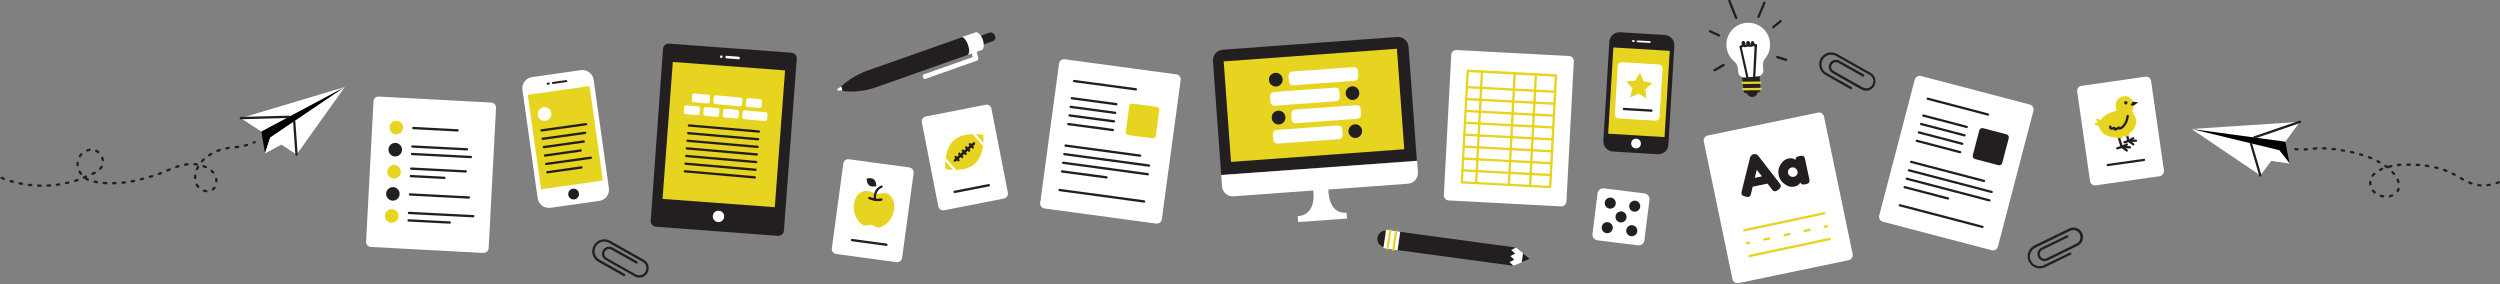 <?xml version="1.0" encoding="utf-8"?>
<!-- Generator: Adobe Illustrator 22.1.0, SVG Export Plug-In . SVG Version: 6.00 Build 0)  -->
<svg version="1.1" id="Tour_01_Great-Teachers" xmlns="http://www.w3.org/2000/svg" xmlns:xlink="http://www.w3.org/1999/xlink" x="0px" y="0px"
	 viewBox="0 0 2138 243" style="enable-background:new 0 0 2138 243;" xml:space="preserve">
<rect x="0" y="0" width="2138" height="243" fill="#808080" stroke="none"/>
<style type="text/css">
	.black{fill:#231F20;}
	.white{fill:#FFFFFF;}
	.yellow{fill:#E6D420;}
	.st3{clip-path:url(#SVGID_2_);}
</style>
<g>
	<path class="black" d="M1502.9,78.6c0.2,2.2-1.6,4.1-4,4.3c-2.4,0.2-4.5-1.4-4.7-3.6c-0.2-2.2,1.6-4.1,4-4.3
		C1500.6,74.8,1502.7,76.4,1502.9,78.6z"/>
	<path class="black" d="M1503,79.2l-8.9,0.8c-1.6,0.1-3.1-1.1-3.2-2.7l-1-11.6c-0.1-1.6,1.1-3.1,2.7-3.2l8.9-0.8
		c1.6-0.1,3.1,1.1,3.2,2.7l1,11.6C1505.9,77.6,1504.7,79,1503,79.2z"/>
	<path class="white" d="M1513.7,36.6c-0.9-11-11.2-19-22.3-16.8c-8.6,1.7-15,9.5-15,18.3c0,5.8,2.6,11,6.7,14.4c1.9,1.6,3,3.8,3.2,6.3
		l0.2,2.8c0.2,2.8,2.8,5,5.6,4.7l11.2-1c2.8-0.2,5-2.8,4.7-5.6l-0.3-3.3c-0.2-2.3,0.4-4.7,1.9-6.5
		C1512.6,46.3,1514.2,41.6,1513.7,36.6z"/>
	<path class="black" d="M1494.4,67c-0.5,0-0.9-0.3-1-0.8l-5.8-26.1c-0.1-0.3,0-0.6,0.2-0.8c0.2-0.2,0.4-0.4,0.7-0.4
		c0.3,0,0.7-0.2,1.1-0.4c-0.1-0.1-0.1-0.2-0.1-0.4c-0.3-1-0.2-2.4,0.7-2.9c0.5-0.3,1.3-0.3,1.9,0.5c0.6,0.7,0.8,1.6,0.4,2.5
		c0,0,0,0.1-0.1,0.1c0.1,0,0.3,0,0.5,0c0.2,0,0.3,0,0.5-0.1c0,0,0,0,0-0.1c-0.3-1.1,0-2.4,0.9-2.9c0.6-0.3,1.3-0.2,1.8,0.4
		c0.6,0.7,0.8,1.6,0.5,2.5c0,0,0,0,0,0.1c0.1,0,0.2,0,0.3,0c0.1,0,0.2,0,0.3,0c-0.3-0.6-0.2-1.4,0.2-2.1c0.3-0.5,0.7-1,1.4-1
		c0.9,0,1.7,1.4,1.7,2.4c0,0.1,0,0.1,0,0.2c0.3,0,0.6,0,1-0.1c0.3,0,0.6,0.1,0.8,0.3c0.2,0.2,0.3,0.5,0.3,0.8l-1.4,26.9
		c0,0.6-0.5,1-1.1,0.9c-0.6,0-1-0.5-0.9-1.1l1.3-25.8c-0.5,0-1,0-1.3-0.1c-0.5,0.3-1.2,0.5-2.2,0.6c-1,0.1-1.7-0.1-2.2-0.3
		c-0.5,0.2-1.1,0.4-1.7,0.5c-0.9,0.1-1.6,0-2.2-0.3c-0.4,0.3-0.8,0.5-1.3,0.7l5.6,25.1c0.1,0.5-0.2,1.1-0.8,1.2
		C1494.6,67,1494.5,67,1494.4,67z"/>
	<g>
		<path class="yellow" d="M1490.8,77.3c-0.5,0-1-0.4-1-1c0-0.6,0.4-1,1-1l14.9-0.2c0.5,0,1,0.4,1,1c0,0.6-0.4,1-1,1L1490.8,77.3
			C1490.9,77.3,1490.8,77.3,1490.8,77.3z"/>
		<path class="yellow" d="M1490.4,71.9c-0.5,0-1-0.4-1-1c0-0.6,0.4-1,1-1l14.9-0.2c0.5,0,1,0.4,1,1c0,0.6-0.4,1-1,1L1490.4,71.9
			C1490.4,71.9,1490.4,71.9,1490.4,71.9z"/>
	</g>
	<path class="black" d="M1516.6,24.2c-0.3,0-0.6-0.1-0.8-0.4c-0.3-0.4-0.3-1.1,0.1-1.4l6.2-5.1c0.4-0.4,1.1-0.3,1.4,0.1
		c0.3,0.4,0.3,1.1-0.1,1.4l-6.2,5.1C1517.1,24.1,1516.8,24.2,1516.6,24.2z"/>
	<path class="black" d="M1503.9,15.4c-0.1,0-0.3,0-0.4-0.1c-0.5-0.2-0.8-0.8-0.5-1.3l5-12c0.2-0.5,0.8-0.8,1.3-0.5
		c0.5,0.2,0.8,0.8,0.5,1.3l-5,12C1504.7,15.2,1504.3,15.4,1503.9,15.4z"/>
	<path class="black" d="M1484.7,16.3c-0.4,0-0.8-0.2-0.9-0.6l-5.8-14.6c-0.2-0.5,0-1.1,0.6-1.3c0.5-0.2,1.1,0,1.3,0.6l5.8,14.6
		c0.2,0.5,0,1.1-0.6,1.3C1484.9,16.3,1484.8,16.3,1484.7,16.3z"/>
	<path class="black" d="M1466.3,61.1c-0.3,0-0.7-0.2-0.9-0.5c-0.3-0.5-0.1-1.1,0.4-1.4l7.7-4.5c0.5-0.3,1.1-0.1,1.4,0.4
		c0.3,0.5,0.1,1.1-0.4,1.4l-7.7,4.5C1466.7,61.1,1466.5,61.1,1466.3,61.1z"/>
	<path class="black" d="M1470.1,31.3c-0.1,0-0.3,0-0.4-0.1l-7.7-3.6c-0.5-0.2-0.7-0.8-0.5-1.3c0.2-0.5,0.8-0.7,1.3-0.5l7.7,3.6
		c0.5,0.2,0.7,0.8,0.5,1.3C1470.8,31.1,1470.5,31.3,1470.1,31.3z"/>
	<path class="black" d="M1527.5,52.2c-0.1,0-0.2,0-0.3,0l-7.5-2.4c-0.5-0.2-0.8-0.7-0.7-1.3c0.2-0.5,0.7-0.8,1.3-0.7l7.5,2.4
		c0.5,0.2,0.8,0.7,0.7,1.3C1528.3,51.9,1527.9,52.2,1527.5,52.2z"/>
</g>
<g>
	<path class="white" d="M988.7,191.2l-95.4-12.9c-2.4-0.3-4.1-2.5-3.7-4.9l16.1-119c0.3-2.4,2.5-4.1,4.9-3.7l95.4,12.9
		c2.4,0.3,4.1,2.5,3.7,4.9l-16.1,119C993.3,189.8,991.1,191.5,988.7,191.2z"/>
	<path class="black" d="M971.4,77.4c0,0-0.1,0-0.1,0l-52.8-7.1c-0.5-0.1-0.9-0.6-0.9-1.1c0.1-0.5,0.6-0.9,1.1-0.9l52.8,7.1
		c0.5,0.1,0.9,0.6,0.9,1.1C972.4,77,971.9,77.4,971.4,77.4z"/>
	<path class="black" d="M954.7,90.1c0,0-0.1,0-0.1,0L916.5,85c-0.5-0.1-0.9-0.6-0.9-1.1c0.1-0.5,0.6-0.9,1.1-0.9l38.1,5.1
		c0.5,0.1,0.9,0.6,0.9,1.1C955.6,89.7,955.2,90.1,954.7,90.1z"/>
	<path class="black" d="M953.7,97.5c0,0-0.1,0-0.1,0l-38.1-5.1c-0.5-0.1-0.9-0.6-0.9-1.1c0.1-0.5,0.6-0.9,1.1-0.9l38.1,5.1
		c0.5,0.1,0.9,0.6,0.9,1.1C954.7,97.1,954.2,97.5,953.7,97.5z"/>
	<path class="black" d="M952.7,104.8c0,0-0.1,0-0.1,0l-38.1-5.1c-0.5-0.1-0.9-0.6-0.9-1.1c0.1-0.5,0.6-0.9,1.1-0.9l38.1,5.1
		c0.5,0.1,0.9,0.6,0.9,1.1C953.7,104.5,953.2,104.8,952.7,104.8z"/>
	<path class="black" d="M951.7,112.2c0,0-0.1,0-0.1,0l-38.1-5.1c-0.5-0.1-0.9-0.6-0.9-1.1c0.1-0.5,0.6-0.9,1.1-0.9l38.1,5.1
		c0.5,0.1,0.9,0.6,0.9,1.1C952.7,111.8,952.2,112.2,951.7,112.2z"/>
	<path class="black" d="M975,134.1c0,0-0.1,0-0.1,0l-63.8-8.6c-0.5-0.1-0.9-0.6-0.9-1.1c0.1-0.5,0.6-0.9,1.1-0.9l63.8,8.6
		c0.5,0.1,0.9,0.6,0.9,1.1C976,133.7,975.5,134.1,975,134.1z"/>
	<path class="black" d="M982.6,142.6c0,0-0.1,0-0.1,0l-72.4-9.8c-0.5-0.1-0.9-0.6-0.9-1.1c0.1-0.5,0.6-0.9,1.1-0.9l72.4,9.8
		c0.5,0.1,0.9,0.6,0.9,1.1C983.6,142.3,983.1,142.6,982.6,142.6z"/>
	<path class="black" d="M981.6,150c0,0-0.1,0-0.1,0l-72.4-9.8c-0.5-0.1-0.9-0.6-0.9-1.1c0.1-0.5,0.6-0.9,1.1-0.9l72.4,9.8
		c0.5,0.1,0.9,0.6,0.9,1.1C982.6,149.6,982.1,150,981.6,150z"/>
	<path class="black" d="M978.5,173.3c0,0-0.1,0-0.1,0l-72.4-9.8c-0.5-0.1-0.9-0.6-0.9-1.1c0.1-0.5,0.6-0.9,1.1-0.9l72.4,9.8
		c0.5,0.1,0.9,0.6,0.9,1.1C979.4,172.9,979,173.3,978.5,173.3z"/>
	<path class="black" d="M946.3,152.7c0,0-0.1,0-0.1,0l-38.1-5.1c-0.5-0.1-0.9-0.6-0.9-1.1c0.1-0.5,0.6-0.9,1.1-0.9l38.1,5.1
		c0.5,0.1,0.9,0.6,0.9,1.1C947.2,152.3,946.8,152.7,946.3,152.7z"/>
	<path class="yellow" d="M985.6,118.3l-20.6-2.8c-1.4-0.2-2.4-1.5-2.2-2.9l2.9-21.8c0.2-1.4,1.5-2.4,2.9-2.2l20.6,2.8
		c1.4,0.2,2.4,1.5,2.2,2.9l-2.9,21.8C988.4,117.5,987.1,118.5,985.6,118.3z"/>
</g>
<g>
	<path class="white" d="M1703.3,214l-93.1-24.4c-2.3-0.6-3.7-3-3.1-5.3l30.4-116.2c0.6-2.3,3-3.7,5.3-3.1l93.1,24.4
		c2.3,0.6,3.7,3,3.1,5.3l-30.4,116.2C1708,213.2,1705.7,214.6,1703.3,214z"/>
	<path class="black" d="M1700.2,98.9c-0.1,0-0.2,0-0.3,0l-51.5-13.5c-0.5-0.1-0.9-0.7-0.7-1.2c0.1-0.5,0.7-0.9,1.2-0.7l51.5,13.5
		c0.5,0.1,0.9,0.7,0.7,1.2C1701,98.6,1700.6,98.9,1700.2,98.9z"/>
	<path class="black" d="M1682,109.5c-0.1,0-0.2,0-0.3,0l-37.1-9.7c-0.5-0.1-0.9-0.7-0.7-1.2c0.1-0.5,0.7-0.9,1.2-0.7l37.1,9.7
		c0.5,0.1,0.9,0.7,0.7,1.2C1682.9,109.2,1682.5,109.5,1682,109.5z"/>
	<path class="black" d="M1680.1,116.7c-0.1,0-0.2,0-0.3,0l-37.1-9.7c-0.5-0.1-0.9-0.7-0.7-1.2c0.1-0.5,0.7-0.9,1.2-0.7l37.1,9.7
		c0.5,0.1,0.9,0.7,0.7,1.2C1681,116.4,1680.6,116.7,1680.1,116.7z"/>
	<path class="black" d="M1678.2,123.9c-0.1,0-0.2,0-0.3,0l-37.1-9.7c-0.5-0.1-0.9-0.7-0.7-1.2c0.1-0.5,0.7-0.9,1.2-0.7l37.1,9.7
		c0.5,0.1,0.9,0.7,0.7,1.2C1679.1,123.6,1678.7,123.9,1678.2,123.9z"/>
	<path class="black" d="M1676.4,131.1c-0.1,0-0.2,0-0.3,0l-37.1-9.7c-0.5-0.1-0.9-0.7-0.7-1.2c0.1-0.5,0.7-0.9,1.2-0.7l37.1,9.7
		c0.5,0.1,0.9,0.7,0.7,1.2C1677.2,130.8,1676.8,131.1,1676.4,131.1z"/>
	<path class="black" d="M1696.8,155.7c-0.1,0-0.2,0-0.3,0l-62.3-16.3c-0.5-0.1-0.9-0.7-0.7-1.2c0.1-0.5,0.7-0.9,1.2-0.7l62.3,16.3
		c0.5,0.1,0.9,0.7,0.7,1.2C1697.7,155.4,1697.3,155.7,1696.8,155.7z"/>
	<path class="black" d="M1703.3,165.1c-0.1,0-0.2,0-0.3,0l-70.7-18.5c-0.5-0.1-0.9-0.7-0.7-1.2c0.1-0.5,0.7-0.8,1.2-0.7l70.7,18.5
		c0.5,0.1,0.9,0.7,0.7,1.2C1704.2,164.8,1703.8,165.1,1703.3,165.1z"/>
	<path class="black" d="M1701.4,172.3c-0.1,0-0.2,0-0.3,0l-70.7-18.5c-0.5-0.1-0.9-0.7-0.7-1.2c0.1-0.5,0.7-0.8,1.2-0.7l70.7,18.5
		c0.5,0.1,0.9,0.7,0.7,1.2C1702.3,172,1701.9,172.3,1701.4,172.3z"/>
	<path class="black" d="M1695.5,195c-0.1,0-0.2,0-0.3,0l-70.7-18.5c-0.5-0.1-0.9-0.7-0.7-1.2c0.1-0.5,0.7-0.8,1.2-0.7l70.7,18.5
		c0.5,0.1,0.9,0.7,0.7,1.2C1696.3,194.7,1695.9,195,1695.5,195z"/>
	<path class="black" d="M1666,170.7c-0.1,0-0.2,0-0.3,0l-37.1-9.7c-0.5-0.1-0.9-0.7-0.7-1.2c0.1-0.5,0.7-0.8,1.2-0.7l37.1,9.7
		c0.5,0.1,0.9,0.7,0.7,1.2C1666.8,170.4,1666.4,170.7,1666,170.7z"/>
	<path class="black" d="M1709.1,141.3L1689,136c-1.4-0.4-2.2-1.8-1.9-3.2l5.6-21.3c0.4-1.4,1.8-2.2,3.2-1.9l20.1,5.3
		c1.4,0.4,2.2,1.8,1.9,3.2l-5.6,21.3C1712,140.8,1710.5,141.6,1709.1,141.3z"/>
</g>
<g>
	<path class="white" d="M1581,222.5l-94.2,19.6c-2.4,0.5-4.7-1-5.2-3.4l-24.5-117.6c-0.5-2.4,1-4.7,3.4-5.2l94.2-19.6
		c2.4-0.5,4.7,1,5.2,3.4l24.5,117.6C1584.8,219.7,1583.3,222,1581,222.5z"/>
	<g>
		<path class="black" d="M1503.8,133.4l17.8,23c0.7,0.9,1.2,1.7,1.3,2.2c0.2,1.1-0.4,2.3-2,3.6c-0.9,0.7-1.7,1.2-2.3,1.3
			c-0.6,0.1-1.1,0.1-1.6-0.1c-0.4-0.2-0.8-0.4-1-0.7c-0.2-0.3-0.6-0.7-1-1.2l-3.4-4.5l-12.7,2.7l-1.3,5.5c-0.2,0.7-0.3,1.2-0.4,1.5
			c-0.1,0.3-0.3,0.7-0.6,1c-0.3,0.4-0.8,0.6-1.4,0.7c-0.6,0.1-1.5,0-2.6-0.3c-2-0.5-3.1-1.3-3.3-2.4c-0.1-0.5,0-1.4,0.3-2.5l7-28.3
			c0.2-0.8,0.6-1.5,1.2-2c0.6-0.6,1.3-0.9,2-1.1C1501.3,131.5,1502.7,132,1503.8,133.4z M1502.4,145.2l-1.7,6.9l6.1-1.3
			L1502.4,145.2z"/>
		<path class="black" d="M1535.5,136.8c-0.2-1.8,0.9-2.9,3.1-3.3c1.2-0.3,2.1-0.3,2.7-0.3c0.6,0.1,1.1,0.3,1.4,0.7
			c0.3,0.4,0.5,0.8,0.7,1.1c0.1,0.3,0.3,0.9,0.4,1.6l3.4,16.1c0.1,0.7,0.2,1.2,0.3,1.6c0,0.4,0,0.8-0.1,1.3
			c-0.3,0.9-1.2,1.5-2.9,1.9c-1.7,0.4-2.8,0.4-3.5,0.1c-0.7-0.3-1.1-0.8-1.4-1.6c-0.8,1.9-2.5,3.1-5.2,3.6c-2.7,0.6-5.4-0.1-8.1-2.1
			c-2.8-1.9-4.5-4.5-5.2-7.7c-0.7-3.2-0.1-6.2,1.6-9.1c1.8-2.9,4-4.6,6.8-5.2c1-0.2,2-0.2,3-0.1c0.9,0.2,1.6,0.4,2,0.7
			C1534.8,136.3,1535.2,136.6,1535.5,136.8z M1529.1,148.1c0.2,1,0.8,1.8,1.8,2.5c1,0.6,2,0.8,3.2,0.6c1.1-0.2,2-0.9,2.6-1.8
			c0.6-1,0.8-2,0.5-3c-0.2-1-0.8-1.8-1.7-2.5c-0.9-0.7-2-0.9-3.2-0.7c-1.2,0.3-2.1,0.9-2.7,1.9
			C1529.1,146.1,1528.9,147.1,1529.1,148.1z"/>
	</g>
	<path class="yellow" d="M1491.7,197.9c-0.5,0-0.9-0.3-1-0.8c-0.1-0.5,0.2-1.1,0.8-1.2l68.4-14.5c0.5-0.1,1.1,0.2,1.2,0.8
		c0.1,0.5-0.2,1.1-0.8,1.2l-68.4,14.5C1491.8,197.9,1491.7,197.9,1491.7,197.9z"/>
	<g>
		<path class="yellow" d="M1494,208.9c-0.5,0-0.9-0.3-1-0.8c-0.1-0.5,0.2-1.1,0.8-1.2l2-0.4c0.5-0.1,1.1,0.2,1.2,0.8
			c0.1,0.5-0.2,1.1-0.8,1.2l-2,0.4C1494.1,208.9,1494.1,208.9,1494,208.9z"/>
		<path class="yellow" d="M1508.9,205.8c-0.5,0-0.9-0.3-1-0.8c-0.1-0.5,0.2-1.1,0.8-1.2l4.3-0.9c0.5-0.1,1.1,0.2,1.2,0.8
			c0.1,0.5-0.2,1.1-0.8,1.2l-4.3,0.9C1509,205.8,1508.9,205.8,1508.9,205.8z M1526.1,202.1c-0.5,0-0.9-0.3-1-0.8
			c-0.1-0.5,0.2-1.1,0.8-1.2l4.3-0.9c0.5-0.1,1.1,0.2,1.2,0.8c0.1,0.5-0.2,1.1-0.8,1.2l-4.3,0.9
			C1526.2,202.1,1526.1,202.1,1526.1,202.1z M1543.3,198.5c-0.5,0-0.9-0.3-1-0.8c-0.1-0.5,0.2-1.1,0.8-1.2l4.3-0.9
			c0.5-0.1,1.1,0.2,1.2,0.8c0.1,0.5-0.2,1.1-0.8,1.2l-4.3,0.9C1543.4,198.5,1543.4,198.5,1543.3,198.5z"/>
		<path class="yellow" d="M1560.5,194.9c-0.5,0-0.9-0.3-1-0.8c-0.1-0.5,0.2-1.1,0.8-1.2l2-0.4c0.5-0.1,1.1,0.2,1.2,0.8
			c0.1,0.5-0.2,1.1-0.8,1.2l-2,0.4C1560.6,194.8,1560.6,194.9,1560.5,194.9z"/>
	</g>
	<path class="yellow" d="M1496.3,219.9c-0.5,0-0.9-0.3-1-0.8c-0.1-0.5,0.2-1.1,0.8-1.2l68.4-14.5c0.5-0.1,1.1,0.2,1.2,0.8
		c0.1,0.5-0.2,1.1-0.8,1.2l-68.4,14.5C1496.5,219.9,1496.4,219.9,1496.3,219.9z"/>
</g>
<g>
	<path class="white" d="M1335,176.5l-96.1-5.1c-2.4-0.1-4.3-2.2-4.1-4.6l6.3-119.9c0.1-2.4,2.2-4.3,4.6-4.1l96.1,5.1
		c2.4,0.1,4.3,2.2,4.1,4.6l-6.3,119.9C1339.4,174.8,1337.4,176.7,1335,176.5z"/>
	<path class="yellow" d="M1262.4,157.6C1262.4,157.6,1262.4,157.6,1262.4,157.6c-0.6,0-1-0.5-1-1.1l5-95.3c0-0.6,0.5-1,1.1-0.9
		c0.6,0,1,0.5,0.9,1.1l-5,95.3C1263.4,157.2,1263,157.6,1262.4,157.6z"/>
	<path class="yellow" d="M1290.4,159C1290.3,159,1290.3,159,1290.4,159c-0.6,0-1-0.5-1-1.1l5-95.3c0-0.6,0.5-1,1.1-0.9
		c0.6,0,1,0.5,0.9,1.1l-5,95.3C1291.3,158.6,1290.9,159,1290.4,159z"/>
	<path class="yellow" d="M1308.5,160C1308.5,160,1308.5,160,1308.5,160c-0.6,0-1-0.5-1-1.1l5-95.3c0-0.6,0.5-1,1.1-0.9
		c0.6,0,1,0.5,0.9,1.1l-5,95.3C1309.5,159.6,1309,160,1308.5,160z"/>
	<path class="yellow" d="M1325.6,160.9C1325.6,160.9,1325.6,160.9,1325.6,160.9l-75.5-4c-0.6,0-1-0.5-0.9-1.1l5-95.3
		c0-0.3,0.1-0.5,0.3-0.7c0.2-0.2,0.5-0.3,0.7-0.3l75.5,4c0.3,0,0.5,0.1,0.7,0.3c0.2,0.2,0.3,0.5,0.3,0.7l-5,95.3
		C1326.6,160.5,1326.2,160.9,1325.6,160.9z M1251.2,155l73.5,3.9l4.9-93.3l-73.5-3.9L1251.2,155z"/>
	<path class="yellow" d="M1330,79.5C1329.9,79.5,1329.9,79.5,1330,79.5l-75.5-4c-0.6,0-1-0.5-0.9-1.1c0-0.6,0.5-1,1.1-0.9l75.5,4
		c0.6,0,1,0.5,0.9,1.1C1330.9,79.1,1330.5,79.5,1330,79.5z"/>
	<path class="yellow" d="M1329.4,89.7C1329.4,89.7,1329.4,89.7,1329.4,89.7l-75.5-4c-0.6,0-1-0.5-0.9-1.1c0-0.6,0.5-1,1.1-0.9l75.5,4
		c0.6,0,1,0.5,0.9,1.1C1330.4,89.3,1329.9,89.7,1329.4,89.7z"/>
	<path class="yellow" d="M1328.9,99.9C1328.9,99.9,1328.8,99.9,1328.9,99.9l-75.5-4c-0.6,0-1-0.5-0.9-1.1c0-0.6,0.5-1,1.1-0.9l75.5,4
		c0.6,0,1,0.5,0.9,1.1C1329.8,99.5,1329.4,99.9,1328.9,99.9z"/>
	<path class="yellow" d="M1328.3,110C1328.3,110,1328.3,110,1328.3,110l-75.5-4c-0.6,0-1-0.5-0.9-1.1c0-0.6,0.5-1,1.1-0.9l75.5,4
		c0.6,0,1,0.5,0.9,1.1C1329.3,109.6,1328.9,110,1328.3,110z"/>
	<path class="yellow" d="M1327.8,120.2C1327.8,120.2,1327.8,120.2,1327.8,120.2l-75.5-4c-0.6,0-1-0.5-0.9-1.1c0-0.6,0.5-1,1.1-0.9
		l75.5,4c0.6,0,1,0.5,0.9,1.1C1328.8,119.8,1328.3,120.2,1327.8,120.2z"/>
	<path class="yellow" d="M1327.3,130.4C1327.2,130.4,1327.2,130.4,1327.3,130.4l-75.5-4c-0.6,0-1-0.5-0.9-1.1c0-0.6,0.5-1,1.1-0.9
		l75.5,4c0.6,0,1,0.5,0.9,1.1C1328.2,130,1327.8,130.4,1327.3,130.4z"/>
	<path class="yellow" d="M1326.7,140.6C1326.7,140.6,1326.7,140.6,1326.7,140.6l-75.5-4c-0.6,0-1-0.5-0.9-1.1c0-0.6,0.5-1,1.1-0.9
		l75.5,4c0.6,0,1,0.5,0.9,1.1C1327.7,140.2,1327.3,140.6,1326.7,140.6z"/>
	<path class="yellow" d="M1326.2,150.7C1326.2,150.7,1326.1,150.7,1326.2,150.7l-75.5-4c-0.6,0-1-0.5-0.9-1.1c0-0.6,0.5-1,1.1-0.9
		l75.5,4c0.6,0,1,0.5,0.9,1.1C1327.2,150.3,1326.7,150.7,1326.2,150.7z"/>
</g>
<g>
	<path class="white" d="M413.3,216.3l-96.1-5.1c-2.4-0.1-4.3-2.2-4.1-4.6l6.3-119.9c0.1-2.4,2.2-4.3,4.6-4.1l96.1,5.1
		c2.4,0.1,4.3,2.2,4.1,4.6l-6.3,119.9C417.8,214.6,415.7,216.4,413.3,216.3z"/>
	<circle class="yellow" cx="338.9" cy="109.1" r="5.8"/>
	<path class="black" d="M391.3,112.5C391.3,112.5,391.3,112.5,391.3,112.5l-37.9-2c-0.6,0-1-0.5-0.9-1.1c0-0.6,0.5-1,1.1-0.9l37.8,2
		c0.6,0,1,0.5,0.9,1.1C392.3,112.1,391.9,112.5,391.3,112.5z"/>
	<circle class="black" cx="336" cy="165.8" r="5.8"/>
	<path class="black" d="M400.9,169.9C400.8,169.9,400.8,169.9,400.9,169.9l-50.3-2.6c-0.6,0-1-0.5-0.9-1.1c0-0.6,0.5-1,1.1-0.9
		l50.3,2.6c0.6,0,1,0.5,0.9,1.1C401.8,169.5,401.4,169.9,400.9,169.9z"/>
	<circle class="black" cx="338" cy="128" r="5.8"/>
	<path class="black" d="M399.3,128.7C399.3,128.7,399.2,128.7,399.3,128.7l-46.7-2.4c-0.6,0-1-0.5-0.9-1.1c0-0.6,0.5-1,1.1-0.9
		l46.6,2.4c0.6,0,1,0.5,0.9,1.1C400.3,128.3,399.8,128.7,399.3,128.7z"/>
	<path class="black" d="M402.6,135.3C402.6,135.3,402.6,135.3,402.6,135.3l-50.3-2.6c-0.6,0-1-0.5-0.9-1.1c0-0.6,0.5-1,1.1-0.9
		l50.3,2.6c0.6,0,1,0.5,0.9,1.1C403.6,134.9,403.2,135.3,402.6,135.3z"/>
	<circle class="yellow" cx="335" cy="184.7" r="5.8"/>
	<path class="black" d="M404.7,185.9C404.6,185.9,404.6,185.9,404.7,185.9l-55-2.8c-0.6,0-1-0.5-0.9-1.1c0-0.6,0.5-1,1.1-0.9l54.9,2.8
		c0.6,0,1,0.5,0.9,1.1C405.6,185.4,405.2,185.9,404.7,185.9z"/>
	<path class="black" d="M384.5,191.3C384.5,191.3,384.4,191.3,384.5,191.3l-35.1-1.8c-0.6,0-1-0.5-0.9-1.1c0-0.6,0.5-1,1.1-0.9
		l35.1,1.8c0.6,0,1,0.5,0.9,1.1C385.5,190.9,385,191.3,384.5,191.3z"/>
	<circle class="yellow" cx="337" cy="146.9" r="5.8"/>
	<path class="black" d="M398.3,147.6C398.3,147.6,398.3,147.6,398.3,147.6l-46.7-2.4c-0.6,0-1-0.5-0.9-1.1c0-0.6,0.5-1,1.1-0.9
		l46.6,2.4c0.6,0,1,0.5,0.9,1.1C399.3,147.2,398.8,147.6,398.3,147.6z"/>
	<path class="black" d="M380,153.1C380,153.1,379.9,153.1,380,153.1l-28.7-1.5c-0.6,0-1-0.5-0.9-1.1c0-0.6,0.5-1,1.1-0.9l28.6,1.5
		c0.6,0,1,0.5,0.9,1.1C380.9,152.7,380.5,153.1,380,153.1z"/>
</g>
<g>
	<path class="white" d="M766.6,224.2l-51.5-7c-2.4-0.3-4.1-2.5-3.7-4.9l9.8-72.4c0.3-2.4,2.5-4.1,4.9-3.7l51.5,7
		c2.4,0.3,4.1,2.5,3.7,4.9l-9.8,72.4C771.2,222.8,769,224.5,766.6,224.2z"/>
	<path class="black" d="M758.1,210.3c0,0-0.1,0-0.1,0l-29.5-4c-0.5-0.1-0.9-0.6-0.9-1.1c0.1-0.5,0.6-0.9,1.1-0.9l29.5,4
		c0.5,0.1,0.9,0.6,0.9,1.1C759,209.9,758.5,210.3,758.1,210.3z"/>
	<g>
		<path class="yellow" d="M764.6,179.3c-1,7.5-6.1,13.3-12.5,15.3c-2.2,0.7-4.3-1.9-6.7-2.2c-2.8-0.4-5.7,1.4-7.9-0.2
			c-5.2-3.8-8.2-10.5-7.2-17.6c0.7-5.5,3.7-10.5,9.7-11.3c3.6-0.5,5,1.1,7.7,2.1c3.7,1.4,7.6-1.3,11.2,0.2c3.3,1.4,5.2,5,5.7,8.5
			C764.9,175.8,764.9,177.5,764.6,179.3z"/>
		<path class="black" d="M748.3,171.7c-0.5,0-0.9-0.3-1-0.8c0-0.1-1.6-8.8,6.2-12.2c0.5-0.2,1.1,0,1.3,0.5c0.2,0.5,0,1.1-0.5,1.3
			c-6.3,2.8-5.1,9.8-5,10c0.1,0.5-0.3,1.1-0.8,1.2C748.4,171.7,748.4,171.7,748.3,171.7z"/>
		<path class="black" d="M747.3,153.4c2.3,1.8,2.1,5.8,2.1,5.8s-3.9,1.1-6.1-0.7c-2.3-1.8-2.1-5.8-2.1-5.8S745,151.6,747.3,153.4z"/>
		<path class="black" d="M750.7,172c-4.4,0-7.5-1.7-7.7-1.8c-0.5-0.3-0.7-0.9-0.4-1.4c0.3-0.5,0.9-0.7,1.4-0.4c0,0,4.3,2.3,9.5,1.3
			c0.5-0.1,1.1,0.2,1.2,0.8c0.1,0.5-0.2,1.1-0.8,1.2C752.7,171.9,751.7,172,750.7,172z"/>
	</g>
</g>
<g>
	<path class="white" d="M858.5,169.8l-51,10c-2.4,0.5-4.7-1.1-5.1-3.4l-14-71.7c-0.5-2.4,1.1-4.7,3.4-5.1l51-10
		c2.4-0.5,4.7,1.1,5.1,3.4l14,71.7C862.4,167,860.9,169.3,858.5,169.8z"/>
	<path class="black" d="M816.4,165.1c-0.5,0-0.9-0.3-1-0.8c-0.1-0.5,0.2-1.1,0.8-1.2l29.2-5.7c0.5-0.1,1.1,0.2,1.2,0.8
		s-0.2,1.1-0.8,1.2l-29.2,5.7C816.5,165.1,816.5,165.1,816.4,165.1z"/>
	<g>
		<g>
			<defs>
				<path id="SVGID_1_" d="M840.1,115.3c0.5,0.1,0.8,0.5,0.9,1c0.2,3.4,0.5,16.7-7.3,23.7c-7.8,7-21,5.3-24.4,4.7
					c-0.5-0.1-0.8-0.5-0.9-1c-0.2-3.4-0.5-16.7,7.3-23.7C823.5,113,836.7,114.7,840.1,115.3z"/>
			</defs>
			<use xlink:href="#SVGID_1_"  style="overflow:visible;fill:#E6D420;"/>
			<clipPath id="SVGID_2_">
				<use xlink:href="#SVGID_1_"  style="overflow:visible;"/>
			</clipPath>
			<g class="st3">
				<path class="white" d="M843.1,127c-0.3,0-0.5-0.1-0.7-0.3l-12.5-14c-0.4-0.4-0.3-1,0.1-1.4c0.4-0.4,1-0.3,1.4,0.1l12.5,14
					c0.4,0.4,0.3,1-0.1,1.4C843.6,127,843.4,127,843.1,127z"/>
				<path class="white" d="M818.8,148.9c-0.3,0-0.5-0.1-0.7-0.3l-12.5-14c-0.4-0.4-0.3-1,0.1-1.4c0.4-0.4,1-0.3,1.4,0.1l12.5,14
					c0.4,0.4,0.3,1-0.1,1.4C819.2,148.8,819,148.9,818.8,148.9z"/>
			</g>
		</g>
		<path class="black" d="M816.5,138.3c-0.3,0-0.5-0.1-0.7-0.3c-0.4-0.4-0.3-1,0.1-1.4l16.4-14.7c0.4-0.4,1-0.3,1.4,0.1s0.3,1-0.1,1.4
			l-16.4,14.7C816.9,138.3,816.7,138.3,816.5,138.3z"/>
		<path class="black" d="M828.8,129.8c-0.3,0-0.5-0.1-0.7-0.3l-2.5-2.8c-0.4-0.4-0.3-1,0.1-1.4c0.4-0.4,1-0.3,1.4,0.1l2.5,2.8
			c0.4,0.4,0.3,1-0.1,1.4C829.3,129.7,829.1,129.8,828.8,129.8z"/>
		<path class="black" d="M825.8,132.5c-0.3,0-0.5-0.1-0.7-0.3l-2.5-2.8c-0.4-0.4-0.3-1,0.1-1.4c0.4-0.4,1-0.3,1.4,0.1l2.5,2.8
			c0.4,0.4,0.3,1-0.1,1.4C826.3,132.4,826,132.5,825.8,132.5z"/>
		<path class="black" d="M822.8,135.2c-0.3,0-0.5-0.1-0.7-0.3l-2.5-2.8c-0.4-0.4-0.3-1,0.1-1.4s1-0.3,1.4,0.1l2.5,2.8
			c0.4,0.4,0.3,1-0.1,1.4C823.2,135.2,823,135.2,822.8,135.2z"/>
		<path class="black" d="M819.7,138c-0.3,0-0.5-0.1-0.7-0.3l-2.5-2.8c-0.4-0.4-0.3-1,0.1-1.4c0.4-0.4,1-0.3,1.4,0.1l2.5,2.8
			c0.4,0.4,0.3,1-0.1,1.4C820.2,137.9,820,138,819.7,138z"/>
		<path class="black" d="M831.9,127.1c-0.3,0-0.5-0.1-0.7-0.3l-2.5-2.8c-0.4-0.4-0.3-1,0.1-1.4c0.4-0.4,1-0.3,1.4,0.1l2.5,2.8
			c0.4,0.4,0.3,1-0.1,1.4C832.4,127,832.1,127.1,831.9,127.1z"/>
		<path class="black" d="M816.9,137.9c-0.3,0-0.5-0.1-0.7-0.3c-0.4-0.4-0.3-1,0.1-1.4l15.7-14c0.4-0.4,1-0.3,1.4,0.1
			c0.4,0.4,0.3,1-0.1,1.4l-15.7,14C817.3,137.8,817.1,137.9,816.9,137.9z"/>
	</g>
</g>
<g>
	<path class="black" d="M834.9,39c0.9,0.5,2.1,0.6,3.1,0.2l10.9-3.9c2-0.7,2.8-2.6,2.1-4.6c-0.7-2-2.7-3.5-4.7-2.8l-10.9,3.9
		c-2,0.7-3.1,3-2.4,5C833.4,37.8,834.1,38.6,834.9,39z"/>
	<path class="white" d="M789.3,66.1c0.5,1.4,1.3,1.6,2,1.4l44-15.6c0.5-0.2,0.9-0.6,1.2-1.1c0.2-0.5,0.2-1.1,0-1.6
		c-0.2-1-0.5-2-0.7-2.9c-0.3-1.1-0.4-2.9-1.5-3.5c-0.5-0.3-1.2-0.3-1.8-0.1c-2.3,0.9-0.9,4.4-0.6,6.1l-42,14.9
		C789.4,63.8,788.8,64.6,789.3,66.1z"/>
	<path class="white" d="M719.9,74.1l0.9,2.8c0,0-4.2,1.4-4.7,0C715.7,75.4,719.9,74.1,719.9,74.1z"/>
	<path class="black" d="M827.8,38.3c2.1,6.1,0.1,8.4,0.1,8.4l0.1,0.1l-78.4,27.7c-7,2.4-14.4,3.8-21.8,3.8c-2.8,0-5.4-0.1-7.2-0.6
		l-1.1-3.8c1.6-1.9,4.8-4.2,7.9-6.3c4.7-3.1,9.8-5.7,15.2-7.5l80.3-28.3C823.5,31.8,826,32.9,827.8,38.3z"/>
	<path class="white" d="M834.8,27.5c0,0,3.6,0.4,5.7,6.5c2.1,6.1-0.4,8.6-0.4,8.6l-12,4.2l-0.1-0.1c0,0,2.1-2.2-0.1-8.4
		c-1.9-5.4-4.4-6.5-5-6.7L834.8,27.5z"/>
</g>
<g>
	<path class="black" d="M1178.8,200.8c1.9-3.4,6.2-4.5,9.6-2.6c3.4,1.9,4.5,6.2,2.6,9.6c-1.9,3.4-6.2,4.5-9.6,2.6
		C1178,208.5,1176.9,204.2,1178.8,200.8z"/>
	<polygon class="white" points="1308.5,221.4 1296.5,211.7 1291.3,213 1290.3,224.6 1294.3,227.3 	"/>
	<polygon class="black" points="1290.9,224.2 1295,222.1 1295,222.1 1295,222.1 1295,222.1 1295,222.1 1291.7,219 1295.8,216.9
		1292.4,213.8 1296.5,211.7 1197.4,198.3 1196.7,203.5 1195.9,208.7 1195.9,208.7 1195.2,213.9 1294.3,227.3 	"/>
	<polygon class="white" points="1184.6,201.8 1183.8,207 1183.1,212.2 1195.2,213.9 1197.4,198.3 1185.3,196.6 	"/>
	<polygon class="black" points="1301.4,224.3 1308.5,221.4 1302.5,216.5 	"/>
	<path class="yellow" d="M1191.6,214.5c0,0-0.1,0-0.2,0c-0.5-0.1-0.9-0.6-0.8-1.1l2.4-15.6c0.1-0.5,0.6-0.9,1.1-0.8
		c0.5,0.1,0.9,0.6,0.8,1.1l-2.4,15.6C1192.5,214.2,1192,214.5,1191.6,214.5z"/>
	<path class="yellow" d="M1186.6,213.6c0,0-0.1,0-0.2,0c-0.5-0.1-0.9-0.6-0.8-1.1l2.4-15.6c0.1-0.5,0.6-0.9,1.1-0.8
		c0.5,0.1,0.9,0.6,0.8,1.1l-2.4,15.6C1187.5,213.3,1187.1,213.6,1186.6,213.6z"/>
</g>
<g>
	<path class="white" d="M512.5,171.8l-41.8,5.9c-5.3,0.7-10.1-2.9-10.9-8.2l-13-92.7c-0.7-5.3,2.9-10.1,8.2-10.9l41.8-5.9
		c5.3-0.7,10.1,2.9,10.9,8.2l13,92.7C521.5,166.2,517.8,171.1,512.5,171.8"/>

		<rect x="456.9" y="76.9" transform="matrix(0.99 -0.139 0.139 0.99 -11.675 68.434)" class="yellow" width="53.4" height="81.6"/>
	<path class="black" d="M495.1,165.3c0.4,2.5-1.4,4.9-3.9,5.2c-2.5,0.4-4.9-1.4-5.2-3.9c-0.4-2.5,1.4-4.9,3.9-5.2
		C492.4,161,494.7,162.7,495.1,165.3"/>
	<path class="black" d="M484.4,70.2l-11.5,1.6c-0.5,0.1-0.9-0.3-1-0.7c-0.1-0.5,0.3-0.9,0.7-1l11.5-1.6c0.5-0.1,0.9,0.3,1,0.7
		C485.2,69.7,484.9,70.1,484.4,70.2"/>
	<path class="black" d="M469.5,72.3l-1,0.1c-0.5,0.1-0.9-0.3-1-0.7c-0.1-0.5,0.3-0.9,0.7-1l1-0.1c0.5-0.1,0.9,0.3,1,0.7
		C470.3,71.8,470,72.2,469.5,72.3"/>
	<path class="black" d="M463.1,112.5c-0.5,0-0.9-0.4-1-0.9c-0.1-0.5,0.3-1.1,0.9-1.1l38.1-5.3c0.5-0.1,1.1,0.3,1.1,0.9
		c0.1,0.5-0.3,1.1-0.9,1.1l-38.1,5.3C463.2,112.5,463.1,112.5,463.1,112.5z"/>
	<path class="black" d="M464.1,119.7c-0.5,0-0.9-0.4-1-0.9c-0.1-0.5,0.3-1.1,0.9-1.1l36.3-5.1c0.5-0.1,1.1,0.3,1.1,0.9
		c0.1,0.5-0.3,1.1-0.9,1.1l-36.3,5.1C464.2,119.7,464.2,119.7,464.1,119.7z"/>
	<path class="black" d="M465.1,126.8c-0.5,0-0.9-0.4-1-0.9c-0.1-0.5,0.3-1.1,0.9-1.1l34.1-4.8c0.5-0.1,1.1,0.3,1.1,0.9
		c0.1,0.5-0.3,1.1-0.9,1.1l-34.1,4.8C465.2,126.8,465.2,126.8,465.1,126.8z"/>
	<path class="black" d="M466.1,134c-0.5,0-0.9-0.4-1-0.9c-0.1-0.5,0.3-1.1,0.9-1.1l30.5-4.3c0.5-0.1,1.1,0.3,1.1,0.9
		c0.1,0.5-0.3,1.1-0.9,1.1l-30.5,4.3C466.2,134,466.2,134,466.1,134z"/>
	<path class="black" d="M467.1,141.2c-0.5,0-0.9-0.4-1-0.9c-0.1-0.5,0.3-1.1,0.9-1.1l38.1-5.3c0.5-0.1,1.1,0.3,1.1,0.9
		c0.1,0.5-0.3,1.1-0.9,1.1l-38.1,5.3C467.2,141.2,467.2,141.2,467.1,141.2z"/>
	<path class="black" d="M468.1,148.3c-0.5,0-0.9-0.4-1-0.9c-0.1-0.5,0.3-1.1,0.9-1.1l29.1-4.1c0.6-0.1,1.1,0.3,1.1,0.9
		c0.1,0.5-0.3,1.1-0.9,1.1l-29.1,4.1C468.2,148.3,468.2,148.3,468.1,148.3z"/>
	<path class="white" d="M466.5,103.3c3.2-0.5,5.4-3.4,5-6.6c-0.5-3.2-3.4-5.4-6.6-5c-3.2,0.5-5.4,3.4-5,6.6
		C460.3,101.5,463.3,103.8,466.5,103.3"/>
</g>
<g>
	<path class="white" d="M1406.3,205.5c-0.3,2.7-2.8,4.7-5.6,4.3l-34.5-4.3c-2.7-0.3-4.7-2.8-4.3-5.6l4.3-34.5c0.3-2.7,2.8-4.7,5.6-4.3
		l34.5,4.3c2.7,0.3,4.7,2.8,4.3,5.6L1406.3,205.5z"/>
	<path class="black" d="M1391,186.1c-0.3,2.6-2.7,4.4-5.3,4.1c-2.6-0.3-4.4-2.7-4.1-5.3c0.3-2.6,2.7-4.4,5.3-4.1
		C1389.5,181.1,1391.3,183.5,1391,186.1z"/>
	<path class="black" d="M1400.2,197.9c-0.3,2.6-2.7,4.4-5.3,4.1c-2.6-0.3-4.4-2.7-4.1-5.3c0.3-2.6,2.7-4.4,5.3-4.1
		C1398.7,192.9,1400.5,195.3,1400.2,197.9z"/>
	<path class="black" d="M1381.8,174.3c-0.3,2.6-2.7,4.4-5.3,4.1c-2.6-0.3-4.4-2.7-4.1-5.3c0.3-2.6,2.7-4.4,5.3-4.1
		C1380.3,169.3,1382.1,171.7,1381.8,174.3z"/>
	<path class="black" d="M1398.6,171.6c2.6,0.3,4.4,2.7,4.1,5.3c-0.3,2.6-2.7,4.4-5.3,4.1c-2.6-0.3-4.4-2.7-4.1-5.3
		C1393.7,173.1,1396.1,171.3,1398.6,171.6z"/>
	<path class="black" d="M1375.1,190c2.6,0.3,4.4,2.7,4.1,5.3c-0.3,2.6-2.7,4.4-5.3,4.1c-2.6-0.3-4.4-2.7-4.1-5.3
		C1370.1,191.5,1372.5,189.7,1375.1,190z"/>
</g>
<g>
	<path class="black" d="M670.4,197.2c-0.2,2.7-2.5,4.7-5.2,4.5L561,193.9c-2.7-0.2-4.7-2.5-4.5-5.2L567,41.8c0.2-2.7,2.5-4.7,5.2-4.5
		l104.7,7.8c2.7,0.2,4.7,2.5,4.5,5.2L670.4,197.2z"/>
	<path class="white" d="M619.3,185.4c-0.2,2.7-2.5,4.7-5.2,4.5c-2.7-0.2-4.7-2.5-4.5-5.2c0.2-2.7,2.5-4.7,5.2-4.5
		C617.5,180.4,619.5,182.7,619.3,185.4"/>
	<path class="white" d="M631.6,50.7C631.6,50.7,631.6,50.7,631.6,50.7l-10.3-0.8c-0.6,0-1.1-0.6-1-1.2c0-0.6,0.6-1.1,1.2-1l10.2,0.8
		c0.6,0,1.1,0.6,1,1.2C632.7,50.3,632.2,50.7,631.6,50.7"/>
	<path class="white" d="M618,48.6c0,0.6-0.6,1.1-1.2,1c-0.6,0-1.1-0.6-1-1.2c0-0.6,0.6-1.1,1.2-1C617.6,47.4,618,48,618,48.6"/>
	<polyline class="yellow" points="566.6,170.1 575.4,53 671.4,60.2 662.6,177.2 	"/>
	<path class="black" d="M649,113.5C648.9,113.5,648.9,113.5,649,113.5l-59.9-5.2c-0.5,0-1-0.5-0.9-1.1c0-0.5,0.5-1,1.1-0.9l59.8,5.2
		c0.5,0,1,0.5,0.9,1.1C649.9,113.1,649.5,113.5,649,113.5z"/>
	<path class="black" d="M648.4,120.1C648.4,120.1,648.3,120.1,648.4,120.1l-59.9-5.2c-0.5,0-1-0.5-0.9-1.1c0-0.5,0.5-1,1.1-0.9
		l59.8,5.2c0.5,0,1,0.5,0.9,1.1C649.3,119.7,648.9,120.1,648.4,120.1z"/>
	<path class="black" d="M647.8,126.6C647.8,126.6,647.8,126.6,647.8,126.6l-59.9-5.2c-0.5,0-1-0.5-0.9-1.1c0-0.6,0.5-1,1.1-0.9
		l59.8,5.2c0.5,0,1,0.5,0.9,1.1C648.8,126.2,648.3,126.6,647.8,126.6z"/>
	<path class="black" d="M647.2,133.1C647.2,133.1,647.2,133.1,647.2,133.1l-59.9-5.2c-0.5,0-1-0.5-0.9-1.1c0-0.5,0.5-1,1.1-0.9
		l59.8,5.2c0.5,0,1,0.5,0.9,1.1C648.2,132.7,647.8,133.1,647.2,133.1z"/>
	<path class="black" d="M646.7,139.6C646.6,139.6,646.6,139.6,646.7,139.6l-59.9-5.2c-0.5,0-1-0.5-0.9-1.1s0.5-1,1.1-0.9l59.8,5.2
		c0.5,0,1,0.5,0.9,1.1C647.6,139.2,647.2,139.6,646.7,139.6z"/>
	<path class="black" d="M646.1,146.2C646.1,146.2,646,146.2,646.1,146.2l-59.9-5.2c-0.5,0-1-0.5-0.9-1.1s0.5-1,1.1-0.9l59.8,5.2
		c0.5,0,1,0.5,0.9,1.1C647,145.8,646.6,146.2,646.1,146.2z"/>
	<path class="black" d="M645.5,152.7C645.5,152.7,645.5,152.7,645.5,152.7l-59.9-5.2c-0.5,0-1-0.5-0.9-1.1c0-0.5,0.5-1,1.1-0.9
		l59.8,5.2c0.5,0,1,0.5,0.9,1.1C646.5,152.3,646,152.7,645.5,152.7z"/>
	<g>
		<path class="white" d="M587,90.1c0,0-1.6-0.1-1.8,1.5l-0.4,4.2c0,0-0.1,1.6,1.5,1.8l10.2,0.9c0,0,1.6,0.1,1.8-1.5l0.4-4.2
			c0,0,0.1-1.6-1.5-1.8L587,90.1z"/>
		<path class="white" d="M603.6,91.5c0,0-1.6-0.1-1.8,1.5l-0.4,4.2c0,0-0.1,1.6,1.5,1.8l10.2,0.9c0,0,1.6,0.1,1.8-1.5l0.4-4.2
			c0,0,0.1-1.6-1.5-1.8L603.6,91.5z"/>
		<path class="white" d="M640,83.9c0,0-1.6-0.1-1.8,1.5l-0.4,4.2c0,0-0.1,1.6,1.5,1.8l10.2,0.9c0,0,1.6,0.1,1.8-1.5l0.4-4.2
			c0,0,0.1-1.6-1.5-1.8L640,83.9z"/>
		<path class="white" d="M620.3,93c0,0-1.6-0.1-1.8,1.5l-0.4,4.2c0,0-0.1,1.6,1.5,1.8l10.2,0.9c0,0,1.6,0.1,1.8-1.5l0.4-4.2
			c0,0,0.1-1.6-1.5-1.8L620.3,93z"/>
		<path class="white" d="M612.3,81.5c0,0-1.6-0.1-1.8,1.5l-0.4,4.2c0,0-0.1,1.6,1.5,1.8l21.2,1.9c0,0,1.6,0.1,1.8-1.5l0.4-4.2
			c0,0,0.1-1.6-1.5-1.8L612.3,81.5z"/>
		<path class="white" d="M593.8,79.9c0,0-1.6-0.1-1.8,1.5l-0.4,4.2c0,0-0.1,1.6,1.5,1.8l12,1.1c0,0,1.6,0.1,1.8-1.5l0.4-4.2
			c0,0,0.1-1.6-1.5-1.8L593.8,79.9z"/>
		<path class="white" d="M637,94.4c0,0-1.6-0.1-1.8,1.5l-0.4,4.2c0,0-0.1,1.6,1.5,1.8l17.9,1.6c0,0,1.6,0.1,1.8-1.5l0.4-4.2
			c0,0,0.1-1.6-1.5-1.8L637,94.4z"/>
	</g>
</g>
<g>
	<g>
		<path class="black" d="M1204.6,40c-0.4-5-4.7-8.7-9.7-8.4l-149.2,10.9c-5,0.4-8.7,4.7-8.4,9.7l7.1,97.4l167.3-12.2L1204.6,40z"/>
	</g>

		<rect x="1049.8" y="47" transform="matrix(0.997 -7.276150e-02 7.276150e-02 0.997 -3.58 82.03)" class="yellow" width="148.6" height="86.2"/>
	<g>
		<path class="white" d="M1044.4,149.7l0.7,9.8c0.4,5,4.7,8.7,9.7,8.4l68.3-5c0.8,6.6,0.8,20.9-13.3,22l0.4,5l41.8-3l-0.4-5
			c-13.5,1-15.5-13.2-15.6-19.8l68.2-5c5-0.4,8.7-4.7,8.4-9.7l-0.7-9.8L1044.4,149.7z"/>
	</g>
	<g>
		<path class="black" d="M1091.5,74c3.2-0.2,5.7-3,5.4-6.3c-0.2-3.2-3-5.7-6.3-5.4c-3.2,0.2-5.7,3-5.4,6.3S1088.3,74.2,1091.5,74"/>
		<path class="black" d="M1093.9,106.4c3.2-0.2,5.7-3,5.4-6.3c-0.2-3.2-3-5.7-6.3-5.4c-3.2,0.2-5.7,3-5.4,6.3
			C1087.8,104.2,1090.6,106.7,1093.9,106.4"/>
		<path class="black" d="M1157.1,85.5c-3.2,0.2-6-2.2-6.3-5.4c-0.2-3.2,2.2-6,5.4-6.3s6,2.2,6.3,5.4
			C1162.8,82.4,1160.3,85.3,1157.1,85.5"/>
		<path class="black" d="M1159.5,118c-3.2,0.2-6-2.2-6.3-5.4c-0.2-3.2,2.2-6,5.4-6.3s6,2.2,6.3,5.4
			C1165.1,114.9,1162.7,117.7,1159.5,118"/>
		<path class="white" d="M1105.3,61.2c0,0-3.6,0.3-3.3,3.9l0.3,4.5c0,0,0.3,3.6,3.9,3.3l52.1-3.8c0,0,3.6-0.3,3.3-3.9l-0.3-4.5
			c0,0-0.3-3.6-3.9-3.3L1105.3,61.2z"/>
		<path class="white" d="M1107.6,93.7c0,0-3.6,0.3-3.3,3.9l0.3,4.5c0,0,0.3,3.6,3.9,3.3l52.1-3.8c0,0,3.6-0.3,3.3-3.9l-0.3-4.5
			c0,0-0.3-3.6-3.9-3.3L1107.6,93.7z"/>
		<path class="white" d="M1141.6,74.9c0,0,3.6-0.3,3.9,3.3l0.3,4.5c0,0,0.3,3.6-3.3,3.9l-52.1,3.8c0,0-3.6,0.3-3.9-3.3l-0.3-4.5
			c0,0-0.3-3.6,3.3-3.9L1141.6,74.9z"/>
		<path class="white" d="M1144,107.3c0,0,3.6-0.3,3.9,3.3l0.3,4.5c0,0,0.3,3.6-3.3,3.9l-52.1,3.8c0,0-3.6,0.3-3.9-3.3l-0.3-4.5
			c0,0-0.3-3.6,3.3-3.9L1144,107.3z"/>
	</g>
</g>
<g>
	<g>
		<path class="black" d="M1417.6,131.9l-38.2-2.3c-4.8-0.3-8.5-4.4-8.2-9.2l5.1-84.6c0.3-4.8,4.4-8.5,9.2-8.2l38.2,2.3
			c4.8,0.3,8.5,4.4,8.2,9.2l-5.1,84.6C1426.6,128.6,1422.4,132.2,1417.6,131.9"/>
	</g>

		<rect x="1364.7" y="54.6" transform="matrix(6.031505e-02 -0.998 0.998 6.031505e-02 1238.505 1473.015)" class="yellow" width="73.9" height="48.3"/>
	<g>
		<path class="white" d="M1403.3,123c-0.1,2.3-2.1,4.1-4.4,3.9c-2.3-0.1-4.1-2.1-3.9-4.4c0.1-2.3,2.1-4.1,4.4-3.9
			C1401.7,118.7,1403.4,120.7,1403.3,123"/>
		<path class="white" d="M1410.9,36.7l-10.5-0.6c-0.4,0-0.8-0.4-0.7-0.8c0-0.4,0.4-0.8,0.8-0.7l10.5,0.6c0.4,0,0.8,0.4,0.7,0.8
			C1411.7,36.4,1411.4,36.8,1410.9,36.7"/>
		<path class="white" d="M1397.3,35.9l-0.9-0.1c-0.4,0-0.8-0.4-0.7-0.8c0-0.4,0.4-0.8,0.8-0.7l0.9,0.1c0.4,0,0.8,0.4,0.7,0.8
			C1398.1,35.6,1397.7,35.9,1397.3,35.9"/>
	</g>
	<g>
		<path class="white" d="M1387.3,53.2c0,0-3.6-0.2-3.8,3.4l-2.5,40.9c0,0-0.2,3.6,3.4,3.8l31.1,1.9c0,0,3.6,0.2,3.8-3.4l2.5-40.9
			c0,0,0.2-3.6-3.4-3.8L1387.3,53.2z"/>
	</g>
	<path class="black" d="M1412.3,95.6C1412.2,95.6,1412.2,95.6,1412.3,95.6l-23.6-1.4c-0.6,0-1-0.5-0.9-1.1c0-0.6,0.5-1,1.1-0.9
		l23.5,1.4c0.6,0,1,0.5,0.9,1.1C1413.2,95.2,1412.8,95.6,1412.3,95.6z"/>
	<polygon class="yellow" points="1402.4,62.1 1405.4,69.4 1413,71.1 1407.1,76.3 1408,84.2 1401.3,80.1 1394.2,83.4 1396,75.6
		1390.8,69.7 1398.5,69 	"/>
</g>
<path class="black" d="M546.7,237.4c-1.4,0-2.8-0.4-4-1.1l-24.8-14c-1.4-0.8-2.4-2.1-2.9-3.7c-0.4-1.6-0.2-3.2,0.6-4.6
	c0.8-1.4,2.1-2.4,3.7-2.9c1.6-0.4,3.2-0.2,4.6,0.6l20.9,11.8c0.5,0.3,0.7,0.9,0.4,1.4s-0.9,0.7-1.4,0.4l-20.9-11.8
	c-0.9-0.5-2-0.7-3.1-0.4c-1,0.3-1.9,1-2.5,1.9c-0.5,0.9-0.7,2-0.4,3.1c0.3,1,1,1.9,1.9,2.5l24.8,14c1.4,0.8,3.1,1,4.7,0.6
	c1.6-0.4,2.9-1.5,3.7-2.9c1.7-3,0.6-6.8-2.4-8.4l-28.8-16.2c-1.9-1.1-4.2-1.4-6.3-0.8c-2.1,0.6-3.9,2-5,3.9c-2.2,4-0.8,9.1,3.2,11.3
	l21.5,12.1c0.5,0.3,0.7,0.9,0.4,1.4c-0.3,0.5-0.9,0.7-1.4,0.4l-21.5-12.1c-5-2.8-6.7-9.1-3.9-14c1.4-2.4,3.6-4.1,6.2-4.9
	c2.7-0.7,5.4-0.4,7.8,0.9l28.8,16.2c3.9,2.2,5.3,7.2,3.1,11.2c-1.1,1.9-2.8,3.3-4.9,3.9C548.1,237.3,547.4,237.4,546.7,237.4z"/>
<path class="black" d="M1744.4,229.5c-3.8,0-7.5-2.1-9.3-5.8c-1.2-2.5-1.4-5.3-0.5-7.9c0.9-2.6,2.8-4.7,5.2-5.9l29.8-14.5
	c2-1,4.2-1.1,6.3-0.4c2.1,0.7,3.7,2.2,4.7,4.2c1,2,1.1,4.2,0.4,6.3c-0.7,2.1-2.2,3.7-4.2,4.7l-25.6,12.5c-3,1.5-6.6,0.2-8.1-2.8
	c-1.5-3-0.2-6.7,2.8-8.1l21.6-10.5c0.5-0.2,1.1,0,1.3,0.5c0.2,0.5,0,1.1-0.5,1.3l-21.6,10.5c-2,1-2.9,3.4-1.9,5.4
	c1,2,3.4,2.9,5.4,1.9l25.6-12.5c1.5-0.7,2.6-2,3.1-3.5s0.4-3.2-0.3-4.7c-0.7-1.5-2-2.6-3.5-3.1c-1.6-0.5-3.2-0.4-4.7,0.3l-29.8,14.5
	c-2,1-3.5,2.7-4.2,4.8c-0.7,2.1-0.6,4.3,0.4,6.3c2,4.1,7,5.8,11.1,3.8l22.2-10.8c0.5-0.2,1.1,0,1.3,0.5c0.2,0.5,0,1.1-0.5,1.3
	l-22.2,10.8C1747.4,229.2,1745.9,229.5,1744.4,229.5z"/>
<path class="black" d="M1595.9,77.6c-1.4,0-2.8-0.4-4-1.1l-24.8-14c-1.4-0.8-2.4-2.1-2.9-3.7c-0.4-1.6-0.2-3.2,0.6-4.6
	c0.8-1.4,2.1-2.4,3.7-2.9c1.6-0.4,3.2-0.2,4.6,0.6l20.9,11.8c0.5,0.3,0.7,0.9,0.4,1.4s-0.9,0.6-1.4,0.4l-20.9-11.8
	c-0.9-0.5-2-0.7-3.1-0.4c-1,0.3-1.9,1-2.5,1.9c-1.1,2-0.4,4.4,1.6,5.5l24.8,14c1.4,0.8,3.1,1,4.7,0.6c1.6-0.4,2.9-1.5,3.7-2.9
	c1.7-3,0.6-6.8-2.4-8.4l-28.8-16.2c-4-2.2-9.1-0.8-11.3,3.2c-1.1,1.9-1.4,4.2-0.8,6.3c0.6,2.1,2,3.9,3.9,5l21.5,12.1
	c0.5,0.3,0.7,0.9,0.4,1.4c-0.3,0.5-0.9,0.6-1.4,0.4L1561,64c-2.4-1.4-4.1-3.6-4.9-6.2c-0.7-2.7-0.4-5.4,0.9-7.8
	c2.8-4.9,9.1-6.7,14-3.9l28.8,16.2c3.9,2.2,5.3,7.2,3.1,11.2c-1.1,1.9-2.8,3.3-4.9,3.9C1597.4,77.5,1596.7,77.6,1595.9,77.6z"/>
<g>
	<g>
		<polygon class="white" points="205.9,101 294.9,74.4 253.6,132.2 240.5,123.6 226.7,131.1 231.1,117.5 		"/>
		<polygon points="223.5,112.5 294.9,74.4 231.1,117.5 226.7,131.1 		"/>
		<path class="black" d="M253.6,133.2c-0.5,0-1-0.4-1-0.9l-2-28.5c0-0.6,0.4-1,0.9-1.1c0.5,0,1,0.4,1.1,0.9l2,28.5
			C254.6,132.7,254.2,133.1,253.6,133.2C253.6,133.2,253.6,133.2,253.6,133.2z"/>
		<path class="black" d="M205.9,102c-0.5,0-1-0.4-1-1c0-0.6,0.4-1,1-1l41.2-1.1c0.5,0,1,0.4,1,1c0,0.6-0.4,1-1,1L205.9,102
			C205.9,102,205.9,102,205.9,102z"/>
		<polygon class="white" points="240.5,123.6 231.1,117.5 226.7,131.1 		"/>
	</g>
	<path class="black" d="M176.3,164.5c0,0-0.1,0-0.1,0c-0.7-0.1-1.4-0.2-2.1-0.5c-0.5-0.2-0.8-0.7-0.6-1.3c0.2-0.5,0.7-0.8,1.3-0.6
		c0.6,0.2,1.2,0.3,1.8,0.4c0.5,0.1,0.9,0.6,0.9,1.1C177.2,164.1,176.8,164.5,176.3,164.5z M182,163c-0.3,0-0.6-0.1-0.8-0.4
		c-0.3-0.4-0.3-1.1,0.2-1.4c0.5-0.3,0.9-0.8,1.2-1.2c0.3-0.4,1-0.5,1.4-0.2c0.4,0.3,0.5,1,0.2,1.4c-0.5,0.6-1,1.2-1.6,1.6
		C182.4,163,182.2,163,182,163z M169.4,160.8c-0.3,0-0.6-0.1-0.8-0.4c-0.3-0.4-0.6-0.8-0.9-1.3c-0.1-0.2-0.2-0.4-0.3-0.6
		c-0.3-0.5-0.1-1.1,0.4-1.4c0.5-0.3,1.1-0.1,1.4,0.4c0.1,0.2,0.2,0.3,0.3,0.5c0.2,0.4,0.5,0.7,0.7,1c0.4,0.4,0.3,1.1-0.1,1.4
		C169.9,160.7,169.6,160.8,169.4,160.8z M34.7,159.8C34.7,159.8,34.7,159.8,34.7,159.8c-0.7,0-1.4,0-2-0.1c-0.6,0-1-0.5-1-1
		c0-0.6,0.5-1,1-1c0.7,0,1.3,0,2,0.1c0.6,0,1,0.5,1,1C35.7,159.4,35.2,159.8,34.7,159.8z M40.7,159.7c-0.5,0-1-0.4-1-1
		c0-0.6,0.4-1,1-1c0.7,0,1.3-0.1,2-0.1c0.6,0,1,0.4,1.1,0.9c0,0.6-0.4,1-0.9,1.1C42.1,159.6,41.4,159.7,40.7,159.7
		C40.7,159.7,40.7,159.7,40.7,159.7z M26.7,159.3C26.7,159.3,26.6,159.3,26.7,159.3c-0.8-0.1-1.4-0.1-2.1-0.2
		c-0.5-0.1-0.9-0.6-0.9-1.1c0.1-0.5,0.6-0.9,1.1-0.9c0.7,0.1,1.3,0.2,2,0.2c0.5,0.1,1,0.5,0.9,1.1C27.6,159,27.2,159.3,26.7,159.3z
		 M48.6,159c-0.5,0-0.9-0.4-1-0.9c-0.1-0.5,0.3-1,0.9-1.1c0.7-0.1,1.3-0.2,2-0.3c0.5-0.1,1.1,0.3,1.1,0.8s-0.3,1.1-0.8,1.1
		c-0.7,0.1-1.3,0.2-2,0.3C48.7,159,48.7,159,48.6,159z M18.8,158.2c-0.1,0-0.1,0-0.2,0c-0.7-0.1-1.3-0.3-2-0.4
		c-0.5-0.1-0.9-0.6-0.8-1.2c0.1-0.5,0.6-0.9,1.2-0.8c0.6,0.1,1.3,0.3,1.9,0.4c0.5,0.1,0.9,0.6,0.8,1.2
		C19.7,157.9,19.3,158.2,18.8,158.2z M96.8,157.7c-0.5,0-1-0.4-1-1c0-0.6,0.4-1,1-1c0.7,0,1.3,0,2-0.1c0.6,0,1,0.4,1,1
		c0,0.6-0.4,1-1,1C98.2,157.7,97.5,157.7,96.8,157.7C96.8,157.7,96.8,157.7,96.8,157.7z M56.5,157.6c-0.5,0-0.9-0.3-1-0.8
		c-0.1-0.5,0.2-1.1,0.8-1.2c0.6-0.1,1.3-0.3,1.9-0.4c0.5-0.1,1.1,0.2,1.2,0.7s-0.2,1.1-0.7,1.2c-0.7,0.2-1.3,0.3-2,0.4
		C56.7,157.6,56.6,157.6,56.5,157.6z M90.8,157.6C90.8,157.6,90.8,157.6,90.8,157.6c-0.7,0-1.4-0.1-2.1-0.1c-0.6,0-1-0.5-0.9-1.1
		c0-0.6,0.5-1,1.1-0.9c0.7,0,1.3,0.1,2,0.1c0.6,0,1,0.5,0.9,1C91.8,157.2,91.4,157.6,90.8,157.6z M104.8,157.2c-0.5,0-0.9-0.4-1-0.9
		c-0.1-0.5,0.3-1,0.9-1.1c0.7-0.1,1.3-0.1,2-0.2c0.5-0.1,1,0.3,1.1,0.9c0.1,0.5-0.3,1-0.9,1.1c-0.7,0.1-1.3,0.2-2,0.2
		C104.9,157.2,104.8,157.2,104.8,157.2z M82.9,156.8c-0.1,0-0.1,0-0.2,0c-0.7-0.1-1.3-0.2-2-0.4c-0.5-0.1-0.9-0.6-0.8-1.2
		c0.1-0.5,0.6-0.9,1.2-0.8c0.6,0.1,1.3,0.2,1.9,0.3c0.5,0.1,0.9,0.6,0.8,1.1C83.8,156.5,83.4,156.8,82.9,156.8z M11,156.4
		c-0.1,0-0.2,0-0.3,0c-0.6-0.2-1.3-0.4-1.9-0.6c-0.5-0.2-0.8-0.7-0.7-1.2c0.2-0.5,0.7-0.8,1.2-0.7c0.6,0.2,1.3,0.4,1.9,0.5
		c0.5,0.1,0.8,0.7,0.7,1.2C11.8,156.1,11.4,156.4,11,156.4z M112.7,156.1c-0.5,0-0.9-0.3-1-0.8c-0.1-0.5,0.3-1.1,0.8-1.2
		c0.6-0.1,1.3-0.2,1.9-0.4c0.5-0.1,1.1,0.2,1.2,0.8s-0.2,1.1-0.8,1.2c-0.7,0.1-1.3,0.3-2,0.4C112.8,156.1,112.8,156.1,112.7,156.1z
		 M185.1,156c-0.6,0-1-0.4-1-1c0-0.6-0.1-1.2-0.2-1.8c-0.1-0.5,0.3-1.1,0.8-1.2c0.5-0.1,1.1,0.3,1.2,0.8c0.1,0.7,0.2,1.4,0.2,2.2
		C186.1,155.5,185.7,156,185.1,156C185.1,156,185.1,156,185.1,156z M64.3,155.6c-0.4,0-0.8-0.3-1-0.7c-0.2-0.5,0.1-1.1,0.7-1.2
		c0.6-0.2,1.3-0.4,1.9-0.6c0.5-0.2,1.1,0.1,1.3,0.6s-0.1,1.1-0.6,1.3c-0.6,0.2-1.3,0.4-1.9,0.6C64.5,155.6,64.4,155.6,64.3,155.6z
		 M75.2,154.7c-0.1,0-0.3,0-0.4-0.1c-0.4-0.2-0.9-0.4-1.3-0.7c-0.2-0.1-0.4-0.2-0.6-0.4c-0.3-0.2-0.4-0.5-0.5-0.8
		c-0.1,0-0.2,0.1-0.3,0.1c-0.5,0.2-1.1,0-1.3-0.6c-0.2-0.5,0-1.1,0.6-1.3c0.6-0.2,1.2-0.5,1.8-0.8c0.5-0.2,1.1,0,1.3,0.5
		c0.2,0.5,0,1-0.4,1.2c0.1,0.1,0.2,0.1,0.3,0.2c0.4,0.2,0.8,0.4,1.1,0.6c0.5,0.2,0.7,0.8,0.5,1.3C75.9,154.5,75.6,154.7,75.2,154.7z
		 M120.5,154.4c-0.4,0-0.9-0.3-1-0.8c-0.1-0.5,0.2-1.1,0.7-1.2c0.6-0.2,1.3-0.3,1.9-0.5c0.5-0.1,1.1,0.2,1.2,0.7
		c0.1,0.5-0.2,1.1-0.7,1.2c-0.6,0.2-1.3,0.3-1.9,0.5C120.7,154.4,120.6,154.4,120.5,154.4z M3.4,153.9c-0.1,0-0.2,0-0.4-0.1
		c-0.6-0.2-1.3-0.5-1.9-0.7c-0.5-0.2-0.8-0.8-0.6-1.3c0.2-0.5,0.8-0.8,1.3-0.6c0.6,0.2,1.2,0.5,1.8,0.7c0.5,0.2,0.8,0.8,0.6,1.3
		C4.2,153.7,3.8,153.9,3.4,153.9z M166.9,153.3c-0.5,0-1-0.4-1-1c0-0.2,0-0.3,0-0.5c0-0.5,0-1.1,0.1-1.7c0.1-0.5,0.5-1,1.1-0.9
		c0.5,0.1,1,0.5,0.9,1.1c0,0.5-0.1,1-0.1,1.5c0,0.1,0,0.3,0,0.4C167.9,152.9,167.5,153.3,166.9,153.3
		C166.9,153.3,166.9,153.3,166.9,153.3z M128.2,152.2c-0.4,0-0.8-0.3-1-0.7c-0.2-0.5,0.1-1.1,0.7-1.2c0.6-0.2,1.3-0.4,1.9-0.6
		c0.5-0.2,1.1,0.1,1.3,0.6c0.2,0.5-0.1,1.1-0.6,1.3c-0.6,0.2-1.3,0.4-1.9,0.6C128.4,152.2,128.3,152.2,128.2,152.2z M135.8,149.7
		c-0.4,0-0.8-0.2-0.9-0.6c-0.2-0.5,0.1-1.1,0.6-1.3c0.6-0.2,1.2-0.5,1.8-0.7c0.5-0.2,1.1,0,1.3,0.6c0.2,0.5,0,1.1-0.6,1.3
		c-0.6,0.2-1.3,0.5-1.9,0.7C136.1,149.6,135.9,149.7,135.8,149.7z M79.1,149.6c-0.4,0-0.7-0.2-0.9-0.5c-0.3-0.5-0.1-1.1,0.4-1.3
		c0.5-0.3,1.1-0.5,1.6-0.8l0.2-0.1c0.5-0.3,1.1-0.1,1.4,0.4c0.3,0.5,0.1,1.1-0.4,1.4l-0.2,0.1c-0.5,0.3-1.1,0.6-1.6,0.8
		C79.4,149.6,79.2,149.6,79.1,149.6z M69.1,149.6c-0.3,0-0.6-0.1-0.8-0.4c-0.4-0.6-0.8-1.2-1.1-1.8c-0.3-0.5-0.1-1.1,0.4-1.4
		c0.5-0.3,1.1-0.1,1.4,0.4c0.3,0.5,0.6,1.1,1,1.6c0.3,0.5,0.2,1.1-0.2,1.4C69.5,149.5,69.3,149.6,69.1,149.6z M182.4,148.6
		c-0.3,0-0.6-0.1-0.8-0.4c-0.4-0.5-0.8-0.9-1.3-1.3c-0.4-0.4-0.4-1-0.1-1.4c0.4-0.4,1-0.4,1.4-0.1c0.5,0.5,1,1,1.5,1.5
		c0.4,0.4,0.3,1.1-0.1,1.4C182.9,148.5,182.7,148.6,182.4,148.6z M143.2,146.7c-0.4,0-0.8-0.2-0.9-0.6c-0.2-0.5,0-1.1,0.5-1.3
		c0.6-0.3,1.2-0.5,1.9-0.8c0.5-0.2,1.1,0,1.3,0.6c0.2,0.5,0,1.1-0.6,1.3c-0.6,0.2-1.2,0.5-1.8,0.8
		C143.5,146.6,143.4,146.7,143.2,146.7z M168.4,145.6c-0.1,0-0.3,0-0.4-0.1c-0.5-0.2-0.7-0.8-0.5-1.3c0.1-0.2,0.2-0.4,0.3-0.6
		c0.2-0.4,0.4-0.8,0.6-1.3c0.3-0.5,0.9-0.7,1.4-0.4c0.5,0.3,0.7,0.9,0.4,1.4c-0.2,0.4-0.4,0.8-0.6,1.2c-0.1,0.2-0.2,0.4-0.2,0.6
		C169.2,145.3,168.8,145.6,168.4,145.6z M85.7,145.2c-0.2,0-0.5-0.1-0.7-0.3c-0.4-0.4-0.4-1,0-1.4c0.3-0.3,0.5-0.6,0.8-0.9
		c0.1-0.2,0.2-0.3,0.3-0.5c0.3-0.5,0.9-0.6,1.4-0.4c0.5,0.3,0.6,0.9,0.4,1.4c-0.1,0.2-0.3,0.4-0.4,0.6c-0.3,0.4-0.6,0.8-0.9,1.2
		C86.3,145.1,86,145.2,85.7,145.2z M176,143.9c-0.1,0-0.3,0-0.4-0.1c-0.6-0.3-1.2-0.5-1.8-0.7c-0.5-0.2-0.8-0.8-0.6-1.3
		c0.2-0.5,0.8-0.8,1.3-0.6c0.7,0.2,1.3,0.5,1.9,0.8c0.5,0.2,0.7,0.8,0.5,1.3C176.8,143.7,176.4,143.9,176,143.9z M150.7,143.8
		c-0.4,0-0.8-0.3-0.9-0.7c-0.2-0.5,0.1-1.1,0.6-1.3c0.6-0.2,1.3-0.4,1.9-0.6c0.5-0.2,1.1,0.1,1.2,0.7c0.2,0.5-0.1,1.1-0.7,1.2
		c-0.6,0.2-1.3,0.4-1.9,0.6C150.9,143.8,150.8,143.8,150.7,143.8z M66.4,142.2c-0.5,0-1-0.4-1-0.9c0-0.4,0-0.7,0-1.1
		c0-0.4,0-0.7,0-1.1c0-0.5,0.5-1,1.1-0.9c0.6,0,1,0.5,0.9,1.1c0,0.3,0,0.6,0,0.9s0,0.6,0,0.9C67.4,141.6,67,142.1,66.4,142.2
		C66.4,142.2,66.4,142.2,66.4,142.2z M158.4,141.8c-0.5,0-0.9-0.3-1-0.8c-0.1-0.5,0.3-1.1,0.8-1.2c0.7-0.1,1.4-0.2,2-0.3
		c0.6-0.1,1,0.3,1.1,0.9c0.1,0.5-0.3,1-0.9,1.1c-0.6,0.1-1.3,0.2-1.9,0.3C158.5,141.8,158.5,141.8,158.4,141.8z M168.4,141.6
		c-0.1,0-0.1,0-0.2,0c-0.6-0.1-1.3-0.2-1.9-0.2c-0.5,0-1-0.5-0.9-1.1c0-0.5,0.5-1,1.1-0.9c0.7,0.1,1.4,0.1,2.1,0.3
		c0.5,0.1,0.9,0.6,0.8,1.1C169.3,141.3,168.9,141.6,168.4,141.6z M172.8,138.9c-0.2,0-0.5-0.1-0.7-0.3c-0.4-0.4-0.4-1-0.1-1.4
		c0.5-0.5,0.9-1,1.4-1.5c0.4-0.4,1-0.4,1.4,0c0.4,0.4,0.4,1,0,1.4c-0.5,0.5-0.9,0.9-1.3,1.4C173.3,138.8,173.1,138.9,172.8,138.9z
		 M87.9,137.9c-0.5,0-0.9-0.4-1-0.8c-0.1-0.6-0.2-1.2-0.4-1.8c-0.2-0.5,0.1-1.1,0.6-1.3c0.5-0.2,1.1,0.1,1.3,0.6
		c0.2,0.7,0.4,1.4,0.5,2.1c0.1,0.5-0.3,1.1-0.8,1.1C88,137.8,88,137.9,87.9,137.9z M68.4,134.6c-0.2,0-0.4-0.1-0.6-0.2
		c-0.5-0.3-0.6-0.9-0.3-1.4c0.4-0.6,0.9-1.2,1.3-1.7c0.4-0.4,1-0.4,1.4,0c0.4,0.4,0.4,1,0,1.4c-0.4,0.5-0.8,0.9-1.1,1.4
		C69,134.4,68.7,134.6,68.4,134.6z M178.9,133.7c-0.3,0-0.6-0.2-0.8-0.4c-0.3-0.5-0.2-1.1,0.3-1.4c0.6-0.4,1.1-0.7,1.7-1.1
		c0.5-0.3,1.1-0.1,1.4,0.4c0.3,0.5,0.1,1.1-0.4,1.4c-0.6,0.3-1.1,0.7-1.6,1C179.2,133.6,179,133.7,178.9,133.7z M84,131.1
		c-0.2,0-0.4-0.1-0.6-0.2c-0.5-0.4-1-0.7-1.5-1c-0.5-0.2-0.7-0.8-0.5-1.3c0.2-0.5,0.8-0.7,1.3-0.5c0.7,0.3,1.3,0.7,1.9,1.2
		c0.4,0.3,0.5,1,0.2,1.4C84.6,130.9,84.3,131.1,84,131.1z M185.9,130c-0.4,0-0.8-0.2-0.9-0.6c-0.2-0.5,0-1.1,0.6-1.3
		c0.6-0.3,1.3-0.5,1.9-0.7c0.5-0.2,1.1,0.1,1.3,0.6c0.2,0.5-0.1,1.1-0.6,1.3c-0.6,0.2-1.2,0.4-1.8,0.7
		C186.2,130,186.1,130,185.9,130z M74.6,129.7c-0.4,0-0.8-0.3-0.9-0.7c-0.2-0.5,0.1-1.1,0.6-1.3c0.7-0.2,1.4-0.4,2.1-0.6
		c0.5-0.1,1.1,0.3,1.2,0.8c0.1,0.5-0.3,1.1-0.8,1.2c-0.6,0.1-1.2,0.3-1.8,0.5C74.8,129.7,74.7,129.7,74.6,129.7z M193.6,127.9
		c-0.5,0-0.9-0.3-1-0.8c-0.1-0.5,0.3-1.1,0.8-1.2c0.7-0.1,1.3-0.2,2-0.3c0.5-0.1,1.1,0.3,1.1,0.8s-0.3,1.1-0.8,1.1
		c-0.6,0.1-1.3,0.2-1.9,0.3C193.7,127.9,193.7,127.9,193.6,127.9z M201.6,126.8c-0.5,0-0.9-0.4-1-0.9c-0.1-0.5,0.3-1,0.9-1.1
		c0.7-0.1,1.3-0.2,2-0.2c0.5-0.1,1,0.3,1.1,0.9c0.1,0.5-0.3,1-0.9,1.1c-0.7,0.1-1.3,0.2-2,0.3C201.6,126.8,201.6,126.8,201.6,126.8z
		 M209.4,125.5c-0.5,0-0.9-0.3-1-0.8c-0.1-0.5,0.2-1.1,0.8-1.2c0.6-0.1,1.3-0.3,1.9-0.5c0.5-0.1,1.1,0.2,1.2,0.7
		c0.1,0.5-0.2,1.1-0.7,1.2c-0.7,0.2-1.3,0.3-2,0.5C209.6,125.5,209.5,125.5,209.4,125.5z M217,122.9c-0.4,0-0.7-0.2-0.9-0.5
		c-0.2-0.5-0.1-1.1,0.4-1.3c0.2-0.1,0.5-0.3,0.7-0.4c0.5-0.3,1.1-0.1,1.4,0.4c0.3,0.5,0.1,1.1-0.4,1.4c-0.3,0.1-0.5,0.3-0.8,0.4
		C217.3,122.9,217.1,122.9,217,122.9z"/>
</g>
<g>
	<g>
		<polygon class="white" points="1966.9,104.2 1874.2,110.3 1933.1,150.1 1942.4,137.5 1958,139.7 1949.1,128.4 		"/>
		<polygon points="1954.4,121.2 1874.2,110.3 1949.1,128.4 1958,139.7 		"/>
		<path class="black" d="M1933.1,151.1c-0.4,0-0.8-0.3-1-0.7l-8-27.4c-0.2-0.5,0.1-1.1,0.7-1.2c0.5-0.2,1.1,0.2,1.2,0.7l8,27.4
			c0.2,0.5-0.1,1.1-0.7,1.2C1933.3,151,1933.2,151.1,1933.1,151.1z"/>
		<path class="black" d="M1927.9,118.6c-0.4,0-0.8-0.3-0.9-0.7c-0.2-0.5,0.1-1.1,0.6-1.3l39-13.4c0.5-0.2,1.1,0.1,1.3,0.6
			c0.2,0.5-0.1,1.1-0.6,1.3l-39,13.4C1928.2,118.6,1928.1,118.6,1927.9,118.6z"/>
		<polygon class="white" points="1942.4,137.5 1949.1,128.4 1958,139.7 		"/>
	</g>
	<path class="black" d="M2038,168.9c-0.1,0-0.1,0-0.2,0c-0.7-0.1-1.4-0.3-2.1-0.5c-0.5-0.2-0.8-0.7-0.6-1.3c0.2-0.5,0.7-0.8,1.3-0.6
		c0.6,0.2,1.2,0.4,1.8,0.5c0.5,0.1,0.9,0.6,0.8,1.2C2038.8,168.6,2038.4,168.9,2038,168.9z M2043.9,168.8c-0.4,0-0.8-0.3-1-0.7
		c-0.1-0.5,0.2-1.1,0.7-1.2c0.4-0.1,0.7-0.2,1-0.3c0.2-0.1,0.5-0.2,0.7-0.3c0.5-0.2,1.1,0,1.3,0.5c0.2,0.5,0,1.1-0.5,1.3
		c-0.3,0.1-0.5,0.2-0.8,0.3c-0.4,0.2-0.8,0.3-1.2,0.4C2044.1,168.8,2044,168.8,2043.9,168.8z M2030.8,165.5c-0.2,0-0.5-0.1-0.7-0.2
		c-0.6-0.5-1.1-1-1.5-1.6c-0.3-0.4-0.3-1.1,0.2-1.4c0.4-0.3,1.1-0.3,1.4,0.2c0.4,0.5,0.8,0.9,1.3,1.3c0.4,0.4,0.5,1,0.1,1.4
		C2031.4,165.4,2031.1,165.5,2030.8,165.5z M2050.4,164.4c-0.2,0-0.4,0-0.5-0.2c-0.5-0.3-0.6-0.9-0.3-1.4c0.3-0.5,0.6-1,0.7-1.6
		c0.2-0.5,0.7-0.8,1.3-0.6c0.5,0.2,0.8,0.7,0.6,1.3c-0.2,0.7-0.5,1.4-0.9,2C2051,164.2,2050.7,164.4,2050.4,164.4z M2121.4,159.5
		C2121.3,159.5,2121.3,159.5,2121.4,159.5c-0.8-0.1-1.5-0.1-2.1-0.2c-0.5-0.1-0.9-0.6-0.8-1.1c0.1-0.5,0.6-0.9,1.1-0.8
		c0.6,0.1,1.3,0.2,1.9,0.2c0.6,0,1,0.5,0.9,1.1C2122.3,159.1,2121.9,159.5,2121.4,159.5z M2127.3,159.4c-0.5,0-0.9-0.4-1-0.9
		c-0.1-0.5,0.3-1,0.9-1.1c0.6-0.1,1.3-0.2,1.9-0.3c0.5-0.1,1.1,0.3,1.1,0.8s-0.3,1.1-0.8,1.1c-0.7,0.1-1.4,0.2-2,0.3
		C2127.4,159.4,2127.4,159.4,2127.3,159.4z M2027.1,158.6c-0.5,0-0.9-0.3-1-0.8c-0.1-0.6-0.1-1.2-0.1-1.8c0-0.1,0-0.3,0-0.4
		c0-0.6,0.5-1,1-1c0.6,0,1,0.5,1,1c0,0.1,0,0.2,0,0.3c0,0.5,0,1,0.1,1.5c0.1,0.5-0.3,1.1-0.8,1.1
		C2027.2,158.6,2027.1,158.6,2027.1,158.6z M2113.5,157.8c-0.1,0-0.2,0-0.3-0.1c-0.7-0.2-1.3-0.5-1.9-0.7c-0.5-0.2-0.7-0.8-0.5-1.3
		s0.8-0.7,1.3-0.5c0.6,0.3,1.2,0.5,1.8,0.7c0.5,0.2,0.8,0.8,0.6,1.3C2114.3,157.6,2114,157.8,2113.5,157.8z M2135.1,157.6
		c-0.4,0-0.8-0.3-0.9-0.7c-0.2-0.5,0.1-1.1,0.6-1.3c0.6-0.2,1.2-0.5,1.8-0.7c0.5-0.2,1.1,0,1.3,0.5c0.2,0.5,0,1.1-0.5,1.3
		c-0.6,0.3-1.3,0.5-1.9,0.8C2135.4,157.6,2135.2,157.6,2135.1,157.6z M2051.2,156.7c-0.4,0-0.8-0.3-1-0.7c-0.2-0.6-0.4-1.2-0.6-1.8
		c-0.2-0.5,0-1.1,0.5-1.3c0.5-0.2,1.1,0,1.3,0.5c0.3,0.7,0.5,1.3,0.7,2c0.1,0.5-0.2,1.1-0.7,1.2
		C2051.3,156.7,2051.2,156.7,2051.2,156.7z M2106.3,154.4c-0.2,0-0.3,0-0.5-0.1c-0.6-0.3-1.2-0.7-1.7-1c-0.5-0.3-0.6-0.9-0.4-1.4
		c0.3-0.5,0.9-0.6,1.4-0.4c0.6,0.3,1.1,0.7,1.7,1c0.5,0.3,0.6,0.9,0.4,1.4C2107,154.2,2106.7,154.4,2106.3,154.4z M2029.1,151.2
		c-0.2,0-0.4-0.1-0.6-0.2c-0.4-0.3-0.5-1-0.2-1.4c0.4-0.5,0.9-1.1,1.5-1.6c0.4-0.4,1-0.4,1.4,0c0.4,0.4,0.4,1,0,1.4
		c-0.5,0.4-0.9,0.9-1.3,1.4C2029.7,151,2029.4,151.2,2029.1,151.2z M2099.4,150.4c-0.2,0-0.3,0-0.5-0.1c-0.6-0.3-1.2-0.6-1.8-0.9
		c-0.5-0.2-0.7-0.8-0.5-1.3s0.8-0.7,1.3-0.5c0.6,0.3,1.2,0.6,1.8,0.9c0.5,0.3,0.7,0.9,0.4,1.3
		C2100.1,150.3,2099.7,150.4,2099.4,150.4z M2047.4,149.7c-0.3,0-0.6-0.1-0.8-0.4c-0.2-0.2-0.4-0.4-0.5-0.6
		c-0.2-0.3-0.5-0.6-0.8-0.8c-0.4-0.4-0.4-1,0-1.4c0.4-0.4,1-0.4,1.4,0c0.3,0.3,0.5,0.6,0.8,0.9c0.2,0.2,0.4,0.4,0.6,0.7
		c0.4,0.4,0.3,1.1-0.1,1.4C2047.8,149.6,2047.6,149.7,2047.4,149.7z M2092.1,147.1c-0.1,0-0.2,0-0.4-0.1c-0.6-0.2-1.2-0.5-1.8-0.7
		c-0.5-0.2-0.8-0.8-0.6-1.3c0.2-0.5,0.8-0.8,1.3-0.6c0.6,0.2,1.3,0.5,1.9,0.7c0.5,0.2,0.8,0.8,0.6,1.3
		C2092.9,146.9,2092.5,147.1,2092.1,147.1z M2035.4,146.3c-0.4,0-0.7-0.2-0.9-0.6c-0.2-0.5,0-1.1,0.4-1.3c0.6-0.3,1.2-0.6,1.9-0.9
		c0.5-0.2,1.1,0,1.3,0.5s0,1.1-0.5,1.3c-0.6,0.3-1.2,0.5-1.8,0.8C2035.7,146.3,2035.5,146.3,2035.4,146.3z M2084.5,144.6
		c-0.1,0-0.2,0-0.3,0c-0.6-0.2-1.3-0.3-1.9-0.5c-0.5-0.1-0.9-0.7-0.7-1.2s0.7-0.9,1.2-0.7c0.7,0.2,1.3,0.3,2,0.5
		c0.5,0.1,0.9,0.7,0.7,1.2C2085.4,144.4,2084.9,144.6,2084.5,144.6z M2041.6,144.1c-0.2,0-0.4-0.1-0.6-0.2c-0.5-0.4-1-0.8-1.6-1.2
		c-0.4-0.3-0.5-0.9-0.2-1.4c0.3-0.4,0.9-0.5,1.4-0.2c0.5,0.3,0.9,0.7,1.4,1c0.1-0.3,0.4-0.5,0.7-0.5c0.7-0.2,1.3-0.3,2-0.5
		c0.5-0.1,1.1,0.2,1.2,0.8c0.1,0.5-0.2,1.1-0.8,1.2c-0.6,0.1-1.3,0.3-1.9,0.5c-0.2,0.1-0.4,0-0.6,0c0,0.1-0.1,0.2-0.1,0.3
		C2042.2,144,2041.9,144.1,2041.6,144.1z M2076.7,143c-0.1,0-0.1,0-0.2,0c-0.6-0.1-1.3-0.2-2-0.3c-0.5-0.1-0.9-0.6-0.9-1.1
		s0.6-0.9,1.1-0.9c0.7,0.1,1.3,0.2,2,0.3c0.5,0.1,0.9,0.6,0.8,1.1C2077.6,142.6,2077.2,143,2076.7,143z M2050.8,142.1
		c-0.5,0-0.9-0.4-1-0.9c-0.1-0.5,0.4-1,0.9-1.1c0.4,0,0.7-0.1,1.1-0.1l0.9-0.1c0.6,0,1,0.4,1.1,0.9c0,0.6-0.4,1-0.9,1.1l-0.9,0.1
		C2051.6,142.1,2051.2,142.1,2050.8,142.1C2050.8,142.1,2050.8,142.1,2050.8,142.1z M2068.7,142.1
		C2068.7,142.1,2068.7,142,2068.7,142.1c-0.7-0.1-1.4-0.1-2-0.1c-0.6,0-1-0.5-0.9-1.1c0-0.6,0.5-1,1.1-0.9c0.7,0,1.3,0.1,2,0.1
		c0.6,0,1,0.5,0.9,1.1C2069.7,141.7,2069.3,142.1,2068.7,142.1z M2058.8,141.8c-0.5,0-1-0.4-1-1c0-0.6,0.4-1,1-1c0.7,0,1.3,0,2,0
		c0.6,0,1,0.4,1,1s-0.4,1-1,1h0C2060.1,141.8,2059.4,141.8,2058.8,141.8C2058.8,141.8,2058.8,141.8,2058.8,141.8z M2035,139.7
		c-0.2,0-0.3,0-0.5-0.1c-0.6-0.3-1.1-0.6-1.7-0.9c-0.5-0.3-0.7-0.9-0.4-1.3c0.3-0.5,0.9-0.7,1.3-0.4c0.6,0.3,1.2,0.6,1.8,1
		c0.5,0.3,0.6,0.9,0.4,1.4C2035.7,139.5,2035.3,139.7,2035,139.7z M2027.8,136.2c-0.1,0-0.3,0-0.4-0.1c-0.6-0.3-1.2-0.5-1.8-0.7
		c-0.5-0.2-0.8-0.8-0.6-1.3c0.2-0.5,0.8-0.8,1.3-0.6c0.6,0.2,1.3,0.5,1.9,0.8c0.5,0.2,0.8,0.8,0.5,1.3
		C2028.6,136,2028.2,136.2,2027.8,136.2z M2020.3,133.5c-0.1,0-0.2,0-0.3,0c-0.6-0.2-1.3-0.4-1.9-0.6c-0.5-0.2-0.8-0.7-0.7-1.2
		c0.2-0.5,0.7-0.8,1.2-0.7c0.6,0.2,1.3,0.4,1.9,0.6c0.5,0.2,0.8,0.7,0.7,1.3C2021.1,133.2,2020.7,133.5,2020.3,133.5z M2012.5,131.4
		c-0.1,0-0.2,0-0.2,0c-0.6-0.2-1.3-0.3-1.9-0.4c-0.5-0.1-0.9-0.7-0.8-1.2s0.7-0.9,1.2-0.8c0.7,0.1,1.3,0.3,2,0.5
		c0.5,0.1,0.9,0.7,0.7,1.2C2013.4,131.1,2013,131.4,2012.5,131.4z M2004.7,129.8c-0.1,0-0.1,0-0.2,0c-0.7-0.1-1.3-0.2-2-0.3
		c-0.5-0.1-0.9-0.6-0.8-1.1c0.1-0.5,0.6-0.9,1.1-0.8c0.7,0.1,1.3,0.2,2,0.3c0.5,0.1,0.9,0.6,0.8,1.2
		C2005.6,129.4,2005.2,129.8,2004.7,129.8z M1970.9,128.8c-0.5,0-1-0.4-1-0.9c0-0.6,0.4-1,0.9-1.1c0.7,0,1.3-0.1,2-0.1
		c0.6,0,1,0.4,1.1,0.9c0,0.6-0.4,1-0.9,1.1C1972.3,128.7,1971.6,128.7,1970.9,128.8C1970.9,128.8,1970.9,128.8,1970.9,128.8z
		 M1964.9,128.7C1964.8,128.7,1964.8,128.7,1964.9,128.7c-0.7-0.1-1.4-0.1-2-0.2c-0.5-0.1-0.9-0.6-0.8-1.1s0.6-0.9,1.1-0.8
		c0.6,0.1,1.2,0.2,1.8,0.2c0.6,0,1,0.5,0.9,1.1C1965.8,128.3,1965.4,128.7,1964.9,128.7z M1996.8,128.6c0,0-0.1,0-0.1,0
		c-0.7-0.1-1.3-0.2-2-0.2c-0.5-0.1-0.9-0.5-0.9-1.1c0.1-0.5,0.6-0.9,1.1-0.9c0.7,0.1,1.3,0.1,2,0.2c0.5,0.1,0.9,0.6,0.9,1.1
		C1997.7,128.2,1997.3,128.6,1996.8,128.6z M1978.8,128.1c-0.5,0-1-0.4-1-0.9c0-0.5,0.4-1,0.9-1.1c0.7-0.1,1.3-0.1,2-0.2
		c0.5,0,1,0.4,1.1,0.9s-0.4,1-0.9,1.1C1980.2,128,1979.6,128,1978.8,128.1C1978.9,128.1,1978.9,128.1,1978.8,128.1z M1988.8,127.9
		C1988.8,127.9,1988.8,127.9,1988.8,127.9c-0.6,0-1.2-0.1-1.7-0.1l-0.3,0c-0.6,0-1-0.5-1-1c0-0.6,0.5-1,1-1l0.3,0
		c0.6,0,1.1,0.1,1.7,0.1c0.6,0,1,0.5,0.9,1.1C1989.8,127.5,1989.4,127.9,1988.8,127.9z"/>
</g>
<g>
	<path class="white" d="M1846.9,150.7l-54.6,7.8c-2.4,0.3-4.6-1.3-4.9-3.7l-11-76.5c-0.3-2.4,1.3-4.6,3.7-4.9l54.6-7.8
		c2.4-0.3,4.6,1.3,4.9,3.7l11,76.5C1850.9,148.1,1849.3,150.3,1846.9,150.7z"/>
	<path class="black" d="M1802.6,142.2c-0.5,0-0.9-0.4-1-0.9c-0.1-0.5,0.3-1.1,0.8-1.1l31-4.4c0.5-0.1,1.1,0.3,1.1,0.8
		c0.1,0.5-0.3,1.1-0.8,1.1l-31,4.4C1802.6,142.2,1802.6,142.2,1802.6,142.2z"/>
	<g>
		<path class="black" d="M1820.5,121.5c-0.4,0-0.8-0.3-1-0.7l-2.3-7.1c-0.2-0.5,0.1-1.1,0.6-1.3c0.5-0.2,1.1,0.1,1.3,0.6l2.3,7.1
			c0.2,0.5-0.1,1.1-0.6,1.3C1820.7,121.5,1820.6,121.5,1820.5,121.5z"/>
		<path class="black" d="M1817,122.7c-0.4,0-0.8-0.3-1-0.7c-0.2-0.5,0.1-1.1,0.6-1.3l3.5-1.2c0.1,0,0.2,0,0.3,0l6.2-0.2
			c0.5,0,1,0.4,1,1c0,0.6-0.4,1-1,1l-6,0.2l-3.4,1.1C1817.2,122.7,1817.1,122.7,1817,122.7z"/>
		<path class="black" d="M1824.4,124.4c-0.2,0-0.4-0.1-0.6-0.2l-3.9-2.8c-0.3-0.2-0.4-0.5-0.4-0.8c0-0.3,0.2-0.6,0.5-0.8l3.7-2.4
			c0.5-0.3,1.1-0.2,1.4,0.3c0.3,0.5,0.2,1.1-0.3,1.4l-2.5,1.6l2.7,2c0.4,0.3,0.5,1,0.2,1.4C1825,124.2,1824.7,124.4,1824.4,124.4z"
			/>
		<path class="yellow" d="M1820.7,113.7c0.4,1.4-0.5,2.7-1.8,3.1c-1.4,0.4-2.7-0.5-3.1-1.8c-0.4-1.4,0.5-2.7,1.8-3.1
			C1818.9,111.6,1820.3,112.4,1820.7,113.7z"/>
		<path class="yellow" d="M1823.8,94c3.1-7.8-3.6-13.7-9.2-11.2c-7.7,3.3-4.9,10.1-4.4,12c-10.2,1.7-13.9,8.1-13.9,8.1
			s-2.2-1.7-3.3-1.2c-1.1,0.4,1.2,3,1.2,3s-1.3-0.2-2.7,0.7c-1.4,0.9,3.5,2.6,3.5,2.6c1.5,6.5,8.1,9.6,14.9,9.5
			c0.6,1.1,1.9,1.8,3.3,1.4c1.1-0.3,1.9-1.1,2.1-2.2c3.8-1,7.2-3.1,9.3-6.1C1831,100.8,1822.3,97.7,1823.8,94z"/>
		<path class="black" d="M1821.9,89.8c0,0,1.8-1.9,1.8-2.9l5,0.6l-4.2,3L1821.9,89.8z"/>
		<path class="black" d="M1819.4,87.5c0.2,0.8-0.3,1.6-1,1.8c-0.8,0.2-1.6-0.3-1.8-1c-0.2-0.8,0.3-1.6,1-1.8
			C1818.4,86.3,1819.2,86.7,1819.4,87.5z"/>
		<path class="black" d="M1808.9,111.7c-0.3,0-0.7-0.1-1-0.3c-0.3-0.2-0.5-0.4-0.6-0.7c-0.9,0.3-1.9,0.4-2.6,0
			c-1.1-0.6-1.2-1.9-0.9-2.8c0.2-0.5,0.8-0.8,1.3-0.6c0.5,0.2,0.8,0.8,0.6,1.3c0,0.1-0.1,0.3,0,0.4c0.3,0.1,1.3-0.2,2.1-0.6
			c0.4-0.2,0.8-0.1,1.1,0.2c0.3,0.3,0.4,0.7,0.3,1c0.5-0.1,1.4-0.7,2.2-1.3c0.3-0.2,0.7-0.3,1-0.2c0.3,0.1,0.5,0.4,0.6,0.7
			c0,0,0,0,0,0c4.8-2.2,5.6-9.6,5.6-9.7c0.1-0.5,0.5-1,1.1-0.9c0.5,0.1,0.9,0.5,0.9,1.1c0,0.4-1,8.7-6.7,11.3
			c-0.8,0.5-1.5,0.3-1.9,0.1c-0.1-0.1-0.2-0.1-0.3-0.2C1810.8,111.1,1809.8,111.7,1808.9,111.7z"/>
		<path class="black" d="M1814.6,126.7c-0.4,0-0.8-0.3-1-0.7l-2.1-6.6c-0.2-0.5,0.1-1.1,0.6-1.3c0.5-0.2,1.1,0.1,1.3,0.6l2.1,6.6
			c0.2,0.5-0.1,1.1-0.6,1.3C1814.8,126.6,1814.7,126.7,1814.6,126.7z"/>
		<path class="black" d="M1810.8,127.9c-0.4,0-0.8-0.3-1-0.7c-0.2-0.5,0.1-1.1,0.6-1.3l3.9-1.3c0.1,0,0.2-0.1,0.4,0l6.8,0.4
			c0.6,0,1,0.5,0.9,1.1c0,0.6-0.5,1-1.1,0.9l-6.6-0.4l-3.7,1.2C1811,127.9,1810.9,127.9,1810.8,127.9z"/>
		<path class="black" d="M1818.8,129.7c-0.2,0-0.4-0.1-0.6-0.2l-4.2-3.1c-0.3-0.2-0.4-0.6-0.4-0.9c0-0.4,0.2-0.7,0.6-0.8l4.3-2
			c0.5-0.2,1.1,0,1.3,0.5c0.2,0.5,0,1.1-0.5,1.3l-2.8,1.3l2.9,2.1c0.4,0.3,0.5,1,0.2,1.4C1819.4,129.6,1819.1,129.7,1818.8,129.7z"
			/>
	</g>
</g>
</svg>
